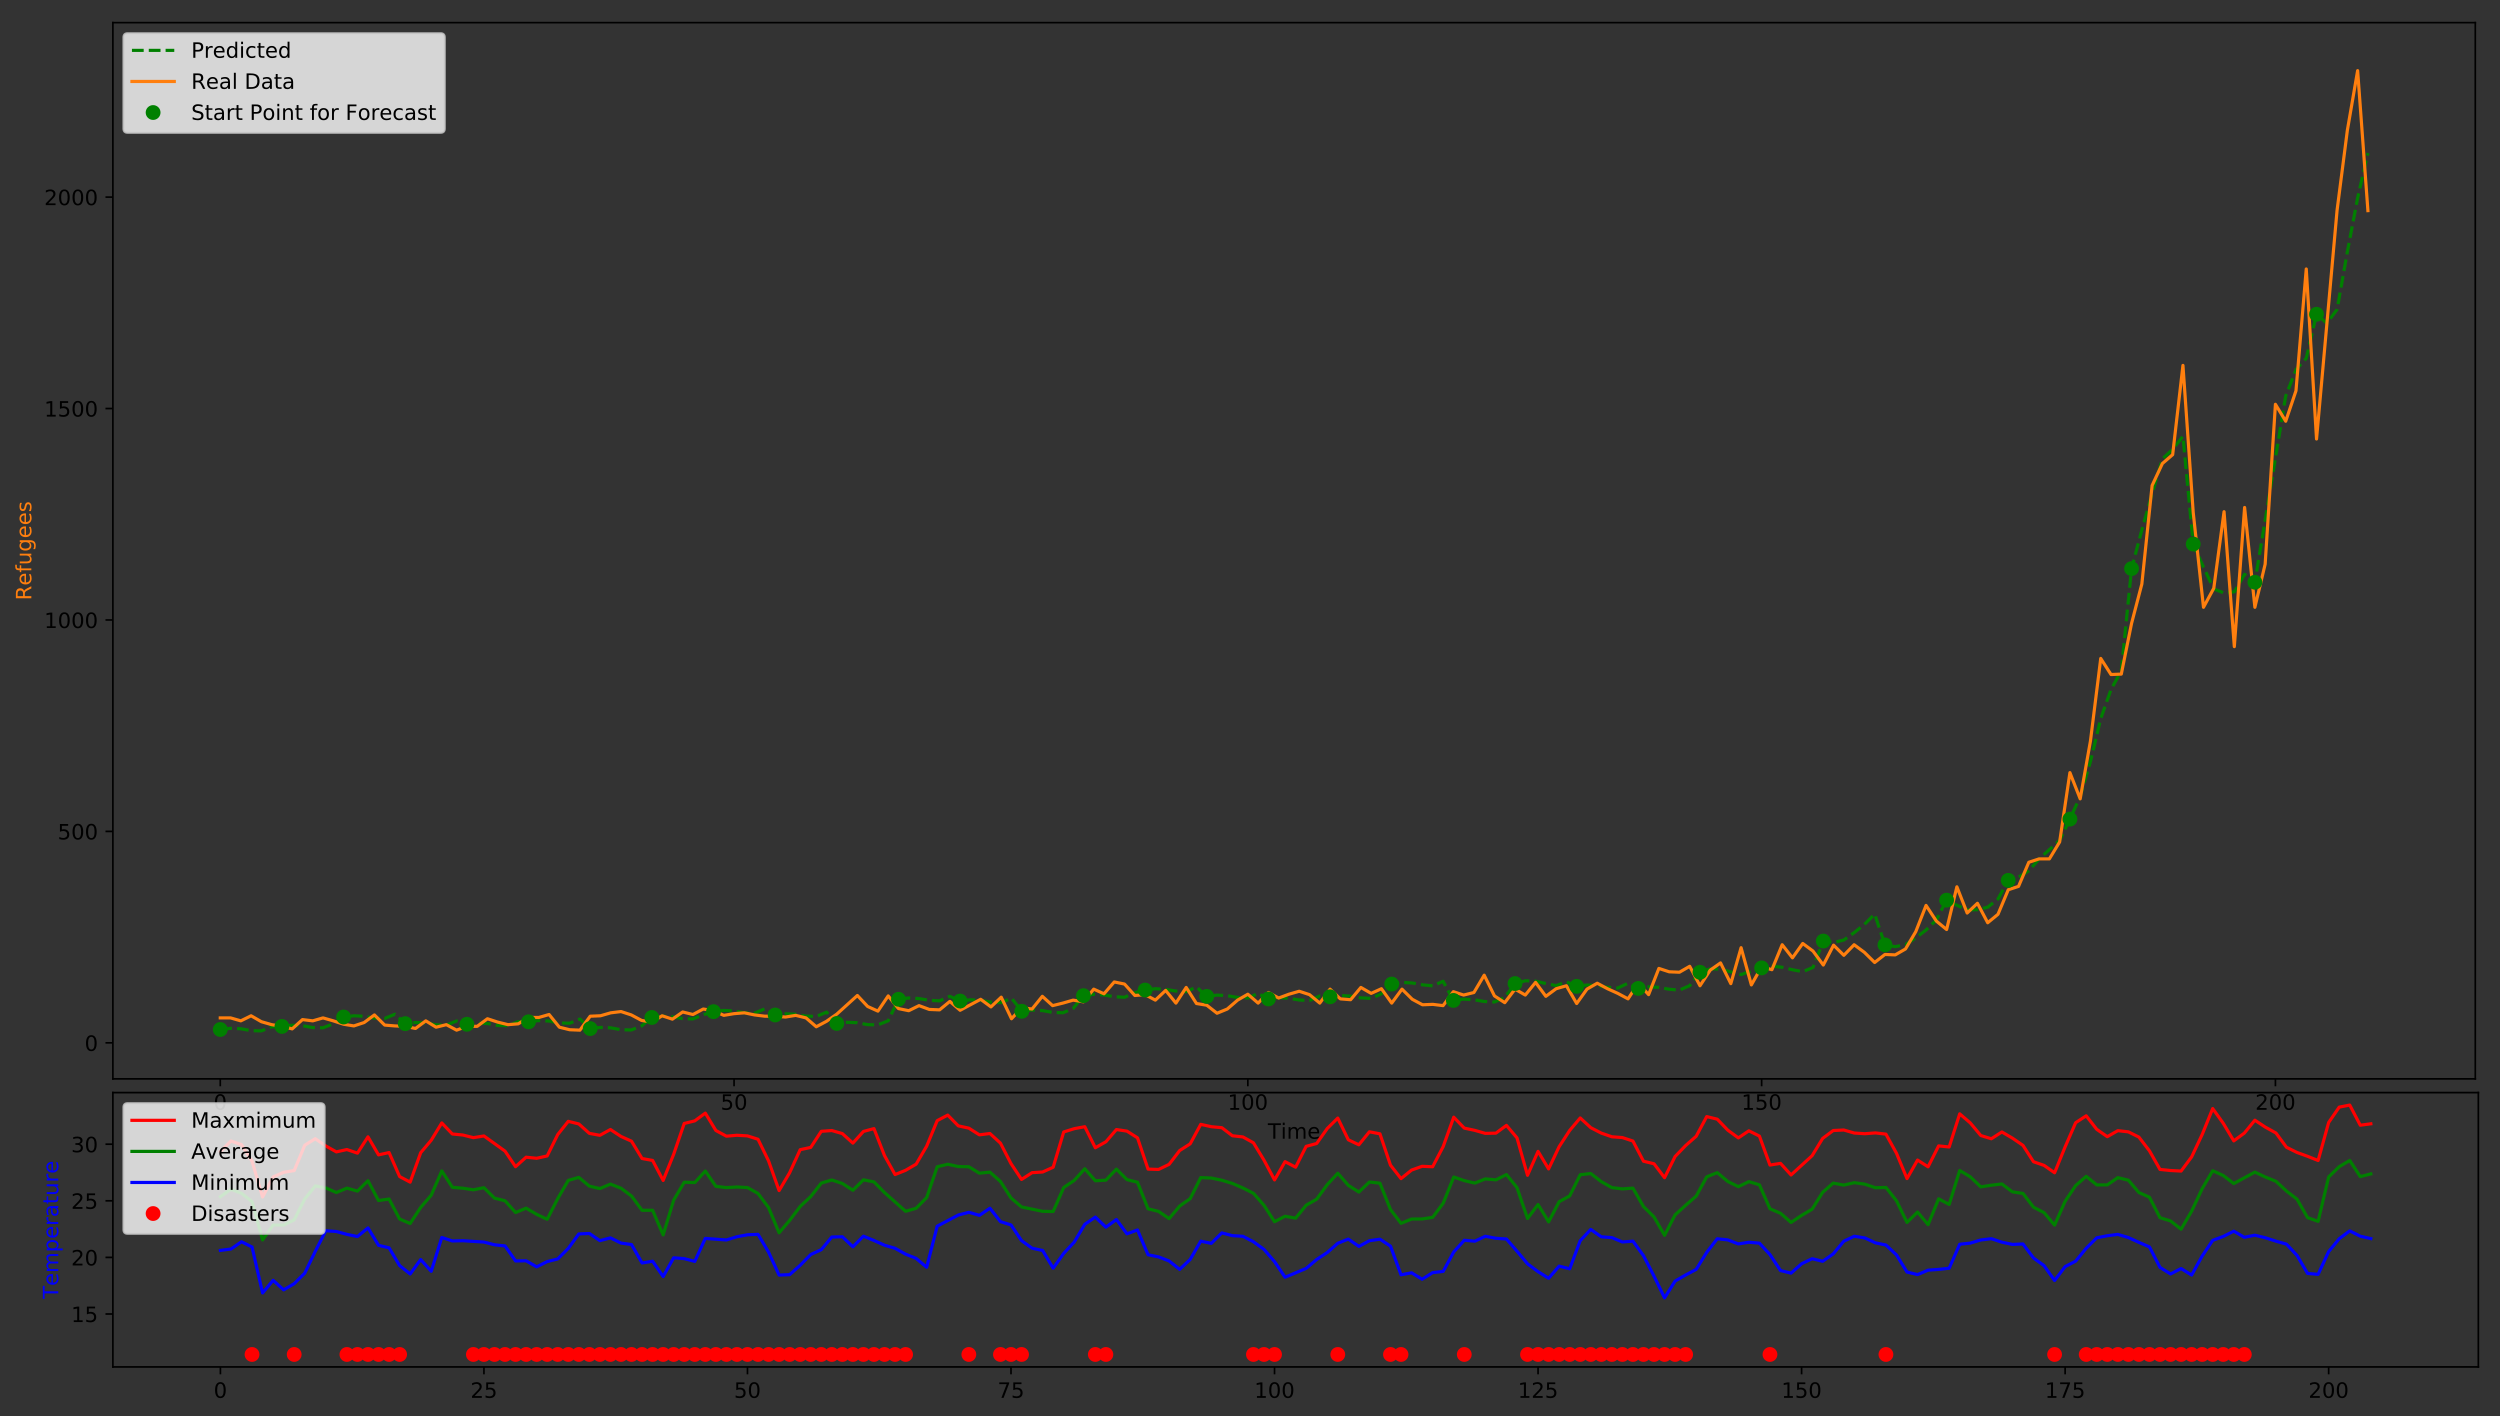 <?xml version="1.0" encoding="utf-8" standalone="no"?>
<!DOCTYPE svg PUBLIC "-//W3C//DTD SVG 1.1//EN"
  "http://www.w3.org/Graphics/SVG/1.1/DTD/svg11.dtd">
<!-- Created with matplotlib (http://matplotlib.org/) -->
<svg height="669pt" version="1.1" viewBox="0 0 1181 669" width="1181pt" xmlns="http://www.w3.org/2000/svg" xmlns:xlink="http://www.w3.org/1999/xlink">
 <rect x="0" y="0" width="1181" height="669" fill="#333333" stroke="none"/>
 <defs>
  <style type="text/css">
*{stroke-linecap:butt;stroke-linejoin:round;}
  </style>
 </defs>
 <g id="figure_1">
  <g id="patch_1">
   <path d="M 0 669.618 
L 1181.468 669.618 
L 1181.468 -0 
L 0 -0 
z
" style="fill:none;"/>
  </g>
  <g id="axes_1">
   <g id="patch_2">
    <path d="M 53.328 509.66 
L 1169.328 509.66 
L 1169.328 10.7 
L 53.328 10.7 
z
" style="fill:none;"/>
   </g>
   <g id="matplotlib.axis_1">
    <g id="xtick_1">
     <g id="line2d_1">
      <defs>
       <path d="M 0 0 
L 0 3.5 
" id="me37bbcd4fc" style="stroke:#000000;stroke-width:0.8;"/>
      </defs>
      <g>
       <use style="stroke:#000000;stroke-width:0.8;" x="104.055" xlink:href="#me37bbcd4fc" y="509.66"/>
      </g>
     </g>
     <g id="text_1">
      <!-- 0 -->
      <defs>
       <path d="M 31.781 66.406 
Q 24.172 66.406 20.328 58.906 
Q 16.5 51.422 16.5 36.375 
Q 16.5 21.391 20.328 13.891 
Q 24.172 6.391 31.781 6.391 
Q 39.453 6.391 43.281 13.891 
Q 47.125 21.391 47.125 36.375 
Q 47.125 51.422 43.281 58.906 
Q 39.453 66.406 31.781 66.406 
z
M 31.781 74.219 
Q 44.047 74.219 50.516 64.516 
Q 56.984 54.828 56.984 36.375 
Q 56.984 17.969 50.516 8.266 
Q 44.047 -1.422 31.781 -1.422 
Q 19.531 -1.422 13.062 8.266 
Q 6.594 17.969 6.594 36.375 
Q 6.594 54.828 13.062 64.516 
Q 19.531 74.219 31.781 74.219 
z
" id="DejaVuSans-30"/>
      </defs>
      <g transform="translate(100.874 524.258)scale(0.1 -0.1)">
       <use xlink:href="#DejaVuSans-30"/>
      </g>
     </g>
    </g>
    <g id="xtick_2">
     <g id="line2d_2">
      <g>
       <use style="stroke:#000000;stroke-width:0.8;" x="346.77" xlink:href="#me37bbcd4fc" y="509.66"/>
      </g>
     </g>
     <g id="text_2">
      <!-- 50 -->
      <defs>
       <path d="M 10.797 72.906 
L 49.516 72.906 
L 49.516 64.594 
L 19.828 64.594 
L 19.828 46.734 
Q 21.969 47.469 24.109 47.828 
Q 26.266 48.188 28.422 48.188 
Q 40.625 48.188 47.75 41.5 
Q 54.891 34.812 54.891 23.391 
Q 54.891 11.625 47.562 5.094 
Q 40.234 -1.422 26.906 -1.422 
Q 22.312 -1.422 17.547 -0.641 
Q 12.797 0.141 7.719 1.703 
L 7.719 11.625 
Q 12.109 9.234 16.797 8.062 
Q 21.484 6.891 26.703 6.891 
Q 35.156 6.891 40.078 11.328 
Q 45.016 15.766 45.016 23.391 
Q 45.016 31 40.078 35.438 
Q 35.156 39.891 26.703 39.891 
Q 22.75 39.891 18.812 39.016 
Q 14.891 38.141 10.797 36.281 
z
" id="DejaVuSans-35"/>
      </defs>
      <g transform="translate(340.407 524.258)scale(0.1 -0.1)">
       <use xlink:href="#DejaVuSans-35"/>
       <use x="63.623" xlink:href="#DejaVuSans-30"/>
      </g>
     </g>
    </g>
    <g id="xtick_3">
     <g id="line2d_3">
      <g>
       <use style="stroke:#000000;stroke-width:0.8;" x="589.484" xlink:href="#me37bbcd4fc" y="509.66"/>
      </g>
     </g>
     <g id="text_3">
      <!-- 100 -->
      <defs>
       <path d="M 12.406 8.297 
L 28.516 8.297 
L 28.516 63.922 
L 10.984 60.406 
L 10.984 69.391 
L 28.422 72.906 
L 38.281 72.906 
L 38.281 8.297 
L 54.391 8.297 
L 54.391 0 
L 12.406 0 
z
" id="DejaVuSans-31"/>
      </defs>
      <g transform="translate(579.94 524.258)scale(0.1 -0.1)">
       <use xlink:href="#DejaVuSans-31"/>
       <use x="63.623" xlink:href="#DejaVuSans-30"/>
       <use x="127.246" xlink:href="#DejaVuSans-30"/>
      </g>
     </g>
    </g>
    <g id="xtick_4">
     <g id="line2d_4">
      <g>
       <use style="stroke:#000000;stroke-width:0.8;" x="832.198" xlink:href="#me37bbcd4fc" y="509.66"/>
      </g>
     </g>
     <g id="text_4">
      <!-- 150 -->
      <g transform="translate(822.654 524.258)scale(0.1 -0.1)">
       <use xlink:href="#DejaVuSans-31"/>
       <use x="63.623" xlink:href="#DejaVuSans-35"/>
       <use x="127.246" xlink:href="#DejaVuSans-30"/>
      </g>
     </g>
    </g>
    <g id="xtick_5">
     <g id="line2d_5">
      <g>
       <use style="stroke:#000000;stroke-width:0.8;" x="1074.912" xlink:href="#me37bbcd4fc" y="509.66"/>
      </g>
     </g>
     <g id="text_5">
      <!-- 200 -->
      <defs>
       <path d="M 19.188 8.297 
L 53.609 8.297 
L 53.609 0 
L 7.328 0 
L 7.328 8.297 
Q 12.938 14.109 22.625 23.891 
Q 32.328 33.688 34.812 36.531 
Q 39.547 41.844 41.422 45.531 
Q 43.312 49.219 43.312 52.781 
Q 43.312 58.594 39.234 62.25 
Q 35.156 65.922 28.609 65.922 
Q 23.969 65.922 18.812 64.312 
Q 13.672 62.703 7.812 59.422 
L 7.812 69.391 
Q 13.766 71.781 18.938 73 
Q 24.125 74.219 28.422 74.219 
Q 39.75 74.219 46.484 68.547 
Q 53.219 62.891 53.219 53.422 
Q 53.219 48.922 51.531 44.891 
Q 49.859 40.875 45.406 35.406 
Q 44.188 33.984 37.641 27.219 
Q 31.109 20.453 19.188 8.297 
z
" id="DejaVuSans-32"/>
      </defs>
      <g transform="translate(1065.369 524.258)scale(0.1 -0.1)">
       <use xlink:href="#DejaVuSans-32"/>
       <use x="63.623" xlink:href="#DejaVuSans-30"/>
       <use x="127.246" xlink:href="#DejaVuSans-30"/>
      </g>
     </g>
    </g>
    <g id="text_6">
     <!-- Time -->
     <defs>
      <path d="M -0.297 72.906 
L 61.375 72.906 
L 61.375 64.594 
L 35.5 64.594 
L 35.5 0 
L 25.594 0 
L 25.594 64.594 
L -0.297 64.594 
z
" id="DejaVuSans-54"/>
      <path d="M 9.422 54.688 
L 18.406 54.688 
L 18.406 0 
L 9.422 0 
z
M 9.422 75.984 
L 18.406 75.984 
L 18.406 64.594 
L 9.422 64.594 
z
" id="DejaVuSans-69"/>
      <path d="M 52 44.188 
Q 55.375 50.25 60.062 53.125 
Q 64.75 56 71.094 56 
Q 79.641 56 84.281 50.016 
Q 88.922 44.047 88.922 33.016 
L 88.922 0 
L 79.891 0 
L 79.891 32.719 
Q 79.891 40.578 77.094 44.375 
Q 74.312 48.188 68.609 48.188 
Q 61.625 48.188 57.562 43.547 
Q 53.516 38.922 53.516 30.906 
L 53.516 0 
L 44.484 0 
L 44.484 32.719 
Q 44.484 40.625 41.703 44.406 
Q 38.922 48.188 33.109 48.188 
Q 26.219 48.188 22.156 43.531 
Q 18.109 38.875 18.109 30.906 
L 18.109 0 
L 9.078 0 
L 9.078 54.688 
L 18.109 54.688 
L 18.109 46.188 
Q 21.188 51.219 25.484 53.609 
Q 29.781 56 35.688 56 
Q 41.656 56 45.828 52.969 
Q 50 49.953 52 44.188 
z
" id="DejaVuSans-6d"/>
      <path d="M 56.203 29.594 
L 56.203 25.203 
L 14.891 25.203 
Q 15.484 15.922 20.484 11.062 
Q 25.484 6.203 34.422 6.203 
Q 39.594 6.203 44.453 7.469 
Q 49.312 8.734 54.109 11.281 
L 54.109 2.781 
Q 49.266 0.734 44.188 -0.344 
Q 39.109 -1.422 33.891 -1.422 
Q 20.797 -1.422 13.156 6.188 
Q 5.516 13.812 5.516 26.812 
Q 5.516 40.234 12.766 48.109 
Q 20.016 56 32.328 56 
Q 43.359 56 49.781 48.891 
Q 56.203 41.797 56.203 29.594 
z
M 47.219 32.234 
Q 47.125 39.594 43.094 43.984 
Q 39.062 48.391 32.422 48.391 
Q 24.906 48.391 20.391 44.141 
Q 15.875 39.891 15.188 32.172 
z
" id="DejaVuSans-65"/>
     </defs>
     <g transform="translate(598.941 537.937)scale(0.1 -0.1)">
      <use xlink:href="#DejaVuSans-54"/>
      <use x="61.037" xlink:href="#DejaVuSans-69"/>
      <use x="88.82" xlink:href="#DejaVuSans-6d"/>
      <use x="186.232" xlink:href="#DejaVuSans-65"/>
     </g>
    </g>
   </g>
   <g id="matplotlib.axis_2">
    <g id="ytick_1">
     <g id="line2d_6">
      <defs>
       <path d="M 0 0 
L -3.5 0 
" id="m90551ba2da" style="stroke:#000000;stroke-width:0.8;"/>
      </defs>
      <g>
       <use style="stroke:#000000;stroke-width:0.8;" x="53.328" xlink:href="#m90551ba2da" y="492.639"/>
      </g>
     </g>
     <g id="text_7">
      <!-- 0 -->
      <g transform="translate(39.966 496.438)scale(0.1 -0.1)">
       <use xlink:href="#DejaVuSans-30"/>
      </g>
     </g>
    </g>
    <g id="ytick_2">
     <g id="line2d_7">
      <g>
       <use style="stroke:#000000;stroke-width:0.8;" x="53.328" xlink:href="#m90551ba2da" y="392.756"/>
      </g>
     </g>
     <g id="text_8">
      <!-- 500 -->
      <g transform="translate(27.241 396.556)scale(0.1 -0.1)">
       <use xlink:href="#DejaVuSans-35"/>
       <use x="63.623" xlink:href="#DejaVuSans-30"/>
       <use x="127.246" xlink:href="#DejaVuSans-30"/>
      </g>
     </g>
    </g>
    <g id="ytick_3">
     <g id="line2d_8">
      <g>
       <use style="stroke:#000000;stroke-width:0.8;" x="53.328" xlink:href="#m90551ba2da" y="292.874"/>
      </g>
     </g>
     <g id="text_9">
      <!-- 1000 -->
      <g transform="translate(20.878 296.673)scale(0.1 -0.1)">
       <use xlink:href="#DejaVuSans-31"/>
       <use x="63.623" xlink:href="#DejaVuSans-30"/>
       <use x="127.246" xlink:href="#DejaVuSans-30"/>
       <use x="190.869" xlink:href="#DejaVuSans-30"/>
      </g>
     </g>
    </g>
    <g id="ytick_4">
     <g id="line2d_9">
      <g>
       <use style="stroke:#000000;stroke-width:0.8;" x="53.328" xlink:href="#m90551ba2da" y="192.992"/>
      </g>
     </g>
     <g id="text_10">
      <!-- 1500 -->
      <g transform="translate(20.878 196.791)scale(0.1 -0.1)">
       <use xlink:href="#DejaVuSans-31"/>
       <use x="63.623" xlink:href="#DejaVuSans-35"/>
       <use x="127.246" xlink:href="#DejaVuSans-30"/>
       <use x="190.869" xlink:href="#DejaVuSans-30"/>
      </g>
     </g>
    </g>
    <g id="ytick_5">
     <g id="line2d_10">
      <g>
       <use style="stroke:#000000;stroke-width:0.8;" x="53.328" xlink:href="#m90551ba2da" y="93.11"/>
      </g>
     </g>
     <g id="text_11">
      <!-- 2000 -->
      <g transform="translate(20.878 96.909)scale(0.1 -0.1)">
       <use xlink:href="#DejaVuSans-32"/>
       <use x="63.623" xlink:href="#DejaVuSans-30"/>
       <use x="127.246" xlink:href="#DejaVuSans-30"/>
       <use x="190.869" xlink:href="#DejaVuSans-30"/>
      </g>
     </g>
    </g>
    <g id="text_12">
     <!-- Refugees -->
     <defs>
      <path d="M 44.391 34.188 
Q 47.562 33.109 50.562 29.594 
Q 53.562 26.078 56.594 19.922 
L 66.609 0 
L 56 0 
L 46.688 18.703 
Q 43.062 26.031 39.672 28.422 
Q 36.281 30.812 30.422 30.812 
L 19.672 30.812 
L 19.672 0 
L 9.812 0 
L 9.812 72.906 
L 32.078 72.906 
Q 44.578 72.906 50.734 67.672 
Q 56.891 62.453 56.891 51.906 
Q 56.891 45.016 53.688 40.469 
Q 50.484 35.938 44.391 34.188 
z
M 19.672 64.797 
L 19.672 38.922 
L 32.078 38.922 
Q 39.203 38.922 42.844 42.219 
Q 46.484 45.516 46.484 51.906 
Q 46.484 58.297 42.844 61.547 
Q 39.203 64.797 32.078 64.797 
z
" id="DejaVuSans-52"/>
      <path d="M 37.109 75.984 
L 37.109 68.5 
L 28.516 68.5 
Q 23.688 68.5 21.797 66.547 
Q 19.922 64.594 19.922 59.516 
L 19.922 54.688 
L 34.719 54.688 
L 34.719 47.703 
L 19.922 47.703 
L 19.922 0 
L 10.891 0 
L 10.891 47.703 
L 2.297 47.703 
L 2.297 54.688 
L 10.891 54.688 
L 10.891 58.5 
Q 10.891 67.625 15.141 71.797 
Q 19.391 75.984 28.609 75.984 
z
" id="DejaVuSans-66"/>
      <path d="M 8.5 21.578 
L 8.5 54.688 
L 17.484 54.688 
L 17.484 21.922 
Q 17.484 14.156 20.5 10.266 
Q 23.531 6.391 29.594 6.391 
Q 36.859 6.391 41.078 11.031 
Q 45.312 15.672 45.312 23.688 
L 45.312 54.688 
L 54.297 54.688 
L 54.297 0 
L 45.312 0 
L 45.312 8.406 
Q 42.047 3.422 37.719 1 
Q 33.406 -1.422 27.688 -1.422 
Q 18.266 -1.422 13.375 4.438 
Q 8.5 10.297 8.5 21.578 
z
M 31.109 56 
z
" id="DejaVuSans-75"/>
      <path d="M 45.406 27.984 
Q 45.406 37.75 41.375 43.109 
Q 37.359 48.484 30.078 48.484 
Q 22.859 48.484 18.828 43.109 
Q 14.797 37.75 14.797 27.984 
Q 14.797 18.266 18.828 12.891 
Q 22.859 7.516 30.078 7.516 
Q 37.359 7.516 41.375 12.891 
Q 45.406 18.266 45.406 27.984 
z
M 54.391 6.781 
Q 54.391 -7.172 48.188 -13.984 
Q 42 -20.797 29.203 -20.797 
Q 24.469 -20.797 20.266 -20.094 
Q 16.062 -19.391 12.109 -17.922 
L 12.109 -9.188 
Q 16.062 -11.328 19.922 -12.344 
Q 23.781 -13.375 27.781 -13.375 
Q 36.625 -13.375 41.016 -8.766 
Q 45.406 -4.156 45.406 5.172 
L 45.406 9.625 
Q 42.625 4.781 38.281 2.391 
Q 33.938 0 27.875 0 
Q 17.828 0 11.672 7.656 
Q 5.516 15.328 5.516 27.984 
Q 5.516 40.672 11.672 48.328 
Q 17.828 56 27.875 56 
Q 33.938 56 38.281 53.609 
Q 42.625 51.219 45.406 46.391 
L 45.406 54.688 
L 54.391 54.688 
z
" id="DejaVuSans-67"/>
      <path d="M 44.281 53.078 
L 44.281 44.578 
Q 40.484 46.531 36.375 47.5 
Q 32.281 48.484 27.875 48.484 
Q 21.188 48.484 17.844 46.438 
Q 14.5 44.391 14.5 40.281 
Q 14.5 37.156 16.891 35.375 
Q 19.281 33.594 26.516 31.984 
L 29.594 31.297 
Q 39.156 29.25 43.188 25.516 
Q 47.219 21.781 47.219 15.094 
Q 47.219 7.469 41.188 3.016 
Q 35.156 -1.422 24.609 -1.422 
Q 20.219 -1.422 15.453 -0.562 
Q 10.688 0.297 5.422 2 
L 5.422 11.281 
Q 10.406 8.688 15.234 7.391 
Q 20.062 6.109 24.812 6.109 
Q 31.156 6.109 34.562 8.281 
Q 37.984 10.453 37.984 14.406 
Q 37.984 18.062 35.516 20.016 
Q 33.062 21.969 24.703 23.781 
L 21.578 24.516 
Q 13.234 26.266 9.516 29.906 
Q 5.812 33.547 5.812 39.891 
Q 5.812 47.609 11.281 51.797 
Q 16.75 56 26.812 56 
Q 31.781 56 36.172 55.266 
Q 40.578 54.547 44.281 53.078 
z
" id="DejaVuSans-73"/>
     </defs>
     <g style="fill:#ff7f0e;" transform="translate(14.798 283.589)rotate(-90)scale(0.1 -0.1)">
      <use xlink:href="#DejaVuSans-52"/>
      <use x="69.42" xlink:href="#DejaVuSans-65"/>
      <use x="130.943" xlink:href="#DejaVuSans-66"/>
      <use x="166.148" xlink:href="#DejaVuSans-75"/>
      <use x="229.527" xlink:href="#DejaVuSans-67"/>
      <use x="293.004" xlink:href="#DejaVuSans-65"/>
      <use x="354.527" xlink:href="#DejaVuSans-65"/>
      <use x="416.051" xlink:href="#DejaVuSans-73"/>
     </g>
    </g>
   </g>
   <g id="line2d_11">
    <path clip-path="url(#pc86368b00e)" d="M 104.055 486.334 
L 108.91 485.785 
L 113.764 485.974 
L 118.618 486.894 
L 123.473 486.98 
L 128.327 485.086 
L 133.181 484.882 
L 138.035 484.327 
L 142.89 484.525 
L 147.744 485.436 
L 152.598 485.538 
L 157.453 483.617 
L 162.307 480.434 
L 167.161 479.859 
L 172.015 480.085 
L 176.87 480.969 
L 181.724 481.12 
L 186.578 479.119 
L 191.433 483.582 
L 196.287 483.021 
L 201.141 483.228 
L 205.995 484.131 
L 210.85 484.247 
L 215.704 482.303 
L 220.558 483.864 
L 225.413 483.304 
L 230.267 483.509 
L 235.121 484.413 
L 239.975 484.527 
L 244.83 482.588 
L 249.684 482.699 
L 254.538 482.134 
L 259.393 482.346 
L 264.247 483.244 
L 269.101 483.37 
L 273.955 481.41 
L 278.81 485.901 
L 283.664 485.35 
L 288.518 485.542 
L 293.372 486.459 
L 298.227 486.549 
L 303.081 484.647 
L 307.935 480.656 
L 312.79 480.083 
L 317.644 480.308 
L 322.498 481.193 
L 327.352 481.342 
L 332.207 479.345 
L 337.061 477.91 
L 341.915 477.324 
L 346.77 477.566 
L 351.624 478.434 
L 356.478 478.614 
L 361.332 476.568 
L 366.187 479.481 
L 371.041 478.902 
L 375.895 479.135 
L 380.75 480.012 
L 385.604 480.175 
L 390.458 478.157 
L 395.312 483.488 
L 400.167 482.927 
L 405.021 483.134 
L 409.875 484.036 
L 414.73 484.154 
L 419.584 482.208 
L 424.438 472.059 
L 429.292 471.448 
L 434.147 471.727 
L 439.001 472.559 
L 443.855 472.805 
L 448.71 470.653 
L 453.564 472.905 
L 458.418 472.298 
L 463.272 472.572 
L 468.127 473.409 
L 472.981 473.645 
L 477.835 471.508 
L 482.69 477.732 
L 487.544 477.146 
L 492.398 477.389 
L 497.252 478.256 
L 502.107 478.438 
L 506.961 476.388 
L 511.815 470.351 
L 516.67 469.733 
L 521.524 470.022 
L 526.378 470.844 
L 531.232 471.109 
L 536.087 468.926 
L 540.941 467.696 
L 545.795 467.066 
L 550.65 467.372 
L 555.504 468.177 
L 560.358 468.472 
L 565.212 466.241 
L 570.067 470.697 
L 574.921 470.08 
L 579.775 470.368 
L 584.63 471.192 
L 589.484 471.452 
L 594.338 469.275 
L 599.192 471.894 
L 604.047 471.283 
L 608.901 471.563 
L 613.755 472.394 
L 618.61 472.641 
L 623.464 470.486 
L 628.318 470.891 
L 633.172 470.275 
L 638.027 470.561 
L 642.881 471.386 
L 647.735 471.644 
L 652.59 469.471 
L 657.444 464.876 
L 662.298 464.076 
L 667.152 464.367 
L 672.007 465.235 
L 676.861 465.711 
L 681.715 463.546 
L 686.57 472.598 
L 691.424 471.99 
L 696.278 472.265 
L 701.132 473.101 
L 705.987 473.34 
L 710.841 471.198 
L 715.695 464.64 
L 720.55 463.315 
L 725.404 463.499 
L 730.258 464.629 
L 735.112 465.605 
L 739.967 463.823 
L 744.821 465.952 
L 749.675 465.314 
L 754.53 465.632 
L 759.384 466.426 
L 764.238 466.74 
L 769.092 464.478 
L 773.947 466.93 
L 778.801 466.153 
L 783.655 466.435 
L 788.51 467.308 
L 793.364 467.746 
L 798.218 465.607 
L 803.072 459.312 
L 807.927 457.671 
L 812.781 457.827 
L 822.49 460.388 
L 827.344 458.727 
L 832.198 457.244 
L 837.052 456.375 
L 841.907 456.936 
L 846.761 458.103 
L 851.615 459.024 
L 856.469 457.011 
L 861.324 444.552 
L 866.178 445.244 
L 871.032 444.051 
L 875.887 440.6 
L 880.741 436.685 
L 885.595 431.831 
L 890.449 446.369 
L 895.304 447.199 
L 900.158 446.221 
L 905.012 443.062 
L 909.867 439.328 
L 914.721 434.552 
L 919.575 425.233 
L 924.429 427.642 
L 929.284 429.81 
L 934.138 429.759 
L 938.992 428.549 
L 943.847 424.681 
L 948.701 415.885 
L 953.555 414.341 
L 958.409 411.382 
L 963.264 405.759 
L 972.972 397.02 
L 977.827 386.938 
L 982.681 376.208 
L 987.535 359.724 
L 992.389 339.436 
L 997.244 325.71 
L 1002.098 316.891 
L 1006.952 268.605 
L 1011.807 250.352 
L 1016.661 233.15 
L 1021.515 216.788 
L 1026.369 212.252 
L 1031.224 206.102 
L 1036.078 257.015 
L 1040.932 267.927 
L 1045.787 278.212 
L 1050.641 280.137 
L 1055.495 279.565 
L 1060.349 271.294 
L 1065.204 275.049 
L 1079.767 187.064 
L 1084.621 174.614 
L 1089.475 169.253 
L 1094.329 148.464 
L 1099.184 152.69 
L 1104.038 146.174 
L 1108.892 118.933 
L 1113.747 93.519 
L 1118.601 72.299 
L 1118.601 72.299 
" style="fill:none;stroke:#008000;stroke-dasharray:5.55,2.4;stroke-dashoffset:0;stroke-width:1.5;"/>
   </g>
   <g id="line2d_12">
    <path clip-path="url(#pc86368b00e)" d="M 104.055 480.853 
L 108.91 480.853 
L 113.764 482.251 
L 118.618 479.854 
L 123.473 482.65 
L 128.327 484.049 
L 133.181 484.848 
L 138.035 486.046 
L 142.89 481.652 
L 147.744 482.251 
L 152.598 480.853 
L 157.453 482.251 
L 162.307 483.849 
L 167.161 484.648 
L 172.015 483.05 
L 176.87 479.454 
L 181.724 484.249 
L 186.578 484.648 
L 191.433 484.848 
L 196.287 485.847 
L 201.141 482.251 
L 205.995 485.247 
L 210.85 484.049 
L 215.704 486.646 
L 220.558 484.848 
L 225.413 484.848 
L 230.267 481.252 
L 235.121 482.85 
L 239.975 484.049 
L 244.83 483.649 
L 249.684 480.653 
L 254.538 480.653 
L 259.393 479.254 
L 264.247 485.247 
L 269.101 486.446 
L 273.955 486.646 
L 278.81 480.054 
L 283.664 479.854 
L 288.518 478.455 
L 293.372 477.856 
L 298.227 479.454 
L 303.081 482.051 
L 307.935 482.85 
L 312.79 479.854 
L 317.644 481.452 
L 322.498 478.056 
L 327.352 479.254 
L 332.207 476.658 
L 337.061 477.457 
L 341.915 479.654 
L 346.77 478.855 
L 351.624 478.455 
L 356.478 479.454 
L 361.332 480.054 
L 366.187 480.054 
L 371.041 480.453 
L 375.895 479.654 
L 380.75 480.853 
L 385.604 485.048 
L 390.458 482.451 
L 395.312 479.055 
L 405.021 470.265 
L 409.875 475.459 
L 414.73 477.656 
L 419.584 470.465 
L 424.438 476.458 
L 429.292 477.457 
L 434.147 475.059 
L 439.001 476.857 
L 443.855 477.057 
L 448.71 473.062 
L 453.564 477.257 
L 463.272 472.063 
L 468.127 475.659 
L 472.981 471.064 
L 477.835 481.252 
L 482.69 476.058 
L 487.544 476.658 
L 492.398 470.665 
L 497.252 475.059 
L 502.107 473.861 
L 506.961 472.462 
L 511.815 473.262 
L 516.67 467.269 
L 521.524 469.466 
L 526.378 463.873 
L 531.232 464.871 
L 536.087 470.265 
L 540.941 469.866 
L 545.795 472.462 
L 550.65 467.868 
L 555.504 473.861 
L 560.358 466.47 
L 565.212 474.061 
L 570.067 474.86 
L 574.921 478.655 
L 579.775 476.658 
L 584.63 472.462 
L 589.484 469.666 
L 594.338 473.861 
L 599.192 468.867 
L 604.047 471.464 
L 608.901 469.666 
L 613.755 468.267 
L 618.61 469.866 
L 623.464 473.861 
L 628.318 467.269 
L 633.172 471.863 
L 638.027 472.263 
L 642.881 466.47 
L 647.735 469.266 
L 652.59 467.069 
L 657.444 473.861 
L 662.298 467.269 
L 667.152 472.063 
L 672.007 474.66 
L 676.861 474.46 
L 681.715 475.059 
L 686.57 468.467 
L 691.424 470.065 
L 696.278 468.867 
L 701.132 460.676 
L 705.987 470.465 
L 710.841 473.661 
L 715.695 467.269 
L 720.55 470.065 
L 725.404 464.072 
L 730.258 470.665 
L 735.112 467.069 
L 739.967 465.671 
L 744.821 474.061 
L 749.675 467.269 
L 754.53 464.472 
L 759.384 467.069 
L 764.238 469.266 
L 769.092 471.863 
L 773.947 464.472 
L 778.801 469.866 
L 783.655 457.48 
L 788.51 459.078 
L 793.364 459.278 
L 798.218 456.481 
L 803.072 465.671 
L 807.927 458.279 
L 812.781 454.883 
L 817.635 464.672 
L 822.49 447.692 
L 827.344 465.271 
L 832.198 456.681 
L 837.052 458.079 
L 841.907 446.293 
L 846.761 452.486 
L 851.615 445.694 
L 856.469 449.29 
L 861.324 455.882 
L 866.178 446.493 
L 871.032 451.287 
L 875.887 446.293 
L 880.741 449.889 
L 885.595 454.683 
L 890.449 450.888 
L 895.304 451.088 
L 900.158 448.291 
L 905.012 440.101 
L 909.867 427.715 
L 914.721 435.107 
L 919.575 439.102 
L 924.429 418.926 
L 929.284 431.311 
L 934.138 426.716 
L 938.992 435.906 
L 943.847 431.91 
L 948.701 420.324 
L 953.555 418.726 
L 958.409 407.339 
L 963.264 405.741 
L 968.118 405.741 
L 972.972 397.751 
L 977.827 364.989 
L 982.681 377.375 
L 987.535 350.007 
L 992.389 311.053 
L 997.244 318.644 
L 1002.098 318.444 
L 1006.952 294.472 
L 1011.807 275.894 
L 1016.661 229.349 
L 1021.515 218.961 
L 1026.369 214.766 
L 1031.224 172.616 
L 1036.078 242.134 
L 1040.932 286.881 
L 1045.787 277.892 
L 1050.641 241.734 
L 1055.495 305.459 
L 1060.349 239.737 
L 1065.204 286.881 
L 1070.058 266.505 
L 1074.912 190.994 
L 1079.767 198.985 
L 1084.621 184.602 
L 1089.475 127.07 
L 1094.329 207.375 
L 1104.038 99.302 
L 1108.892 61.547 
L 1113.747 33.38 
L 1118.601 99.502 
L 1118.601 99.502 
" style="fill:none;stroke:#ff7f0e;stroke-linecap:square;stroke-width:1.5;"/>
   </g>
   <g id="line2d_13">
    <defs>
     <path d="M 0 3 
C 0.796 3 1.559 2.684 2.121 2.121 
C 2.684 1.559 3 0.796 3 0 
C 3 -0.796 2.684 -1.559 2.121 -2.121 
C 1.559 -2.684 0.796 -3 0 -3 
C -0.796 -3 -1.559 -2.684 -2.121 -2.121 
C -2.684 -1.559 -3 -0.796 -3 0 
C -3 0.796 -2.684 1.559 -2.121 2.121 
C -1.559 2.684 -0.796 3 0 3 
z
" id="mb761971e21" style="stroke:#008000;"/>
    </defs>
    <g clip-path="url(#pc86368b00e)">
     <use style="fill:#008000;stroke:#008000;" x="104.055" xlink:href="#mb761971e21" y="486.334"/>
     <use style="fill:#008000;stroke:#008000;" x="133.181" xlink:href="#mb761971e21" y="484.882"/>
     <use style="fill:#008000;stroke:#008000;" x="162.307" xlink:href="#mb761971e21" y="480.434"/>
     <use style="fill:#008000;stroke:#008000;" x="191.433" xlink:href="#mb761971e21" y="483.582"/>
     <use style="fill:#008000;stroke:#008000;" x="220.558" xlink:href="#mb761971e21" y="483.864"/>
     <use style="fill:#008000;stroke:#008000;" x="249.684" xlink:href="#mb761971e21" y="482.699"/>
     <use style="fill:#008000;stroke:#008000;" x="278.81" xlink:href="#mb761971e21" y="485.901"/>
     <use style="fill:#008000;stroke:#008000;" x="307.935" xlink:href="#mb761971e21" y="480.656"/>
     <use style="fill:#008000;stroke:#008000;" x="337.061" xlink:href="#mb761971e21" y="477.91"/>
     <use style="fill:#008000;stroke:#008000;" x="366.187" xlink:href="#mb761971e21" y="479.481"/>
     <use style="fill:#008000;stroke:#008000;" x="395.312" xlink:href="#mb761971e21" y="483.488"/>
     <use style="fill:#008000;stroke:#008000;" x="424.438" xlink:href="#mb761971e21" y="472.059"/>
     <use style="fill:#008000;stroke:#008000;" x="453.564" xlink:href="#mb761971e21" y="472.905"/>
     <use style="fill:#008000;stroke:#008000;" x="482.69" xlink:href="#mb761971e21" y="477.732"/>
     <use style="fill:#008000;stroke:#008000;" x="511.815" xlink:href="#mb761971e21" y="470.351"/>
     <use style="fill:#008000;stroke:#008000;" x="540.941" xlink:href="#mb761971e21" y="467.696"/>
     <use style="fill:#008000;stroke:#008000;" x="570.067" xlink:href="#mb761971e21" y="470.697"/>
     <use style="fill:#008000;stroke:#008000;" x="599.192" xlink:href="#mb761971e21" y="471.894"/>
     <use style="fill:#008000;stroke:#008000;" x="628.318" xlink:href="#mb761971e21" y="470.891"/>
     <use style="fill:#008000;stroke:#008000;" x="657.444" xlink:href="#mb761971e21" y="464.876"/>
     <use style="fill:#008000;stroke:#008000;" x="686.57" xlink:href="#mb761971e21" y="472.598"/>
     <use style="fill:#008000;stroke:#008000;" x="715.695" xlink:href="#mb761971e21" y="464.64"/>
     <use style="fill:#008000;stroke:#008000;" x="744.821" xlink:href="#mb761971e21" y="465.952"/>
     <use style="fill:#008000;stroke:#008000;" x="773.947" xlink:href="#mb761971e21" y="466.93"/>
     <use style="fill:#008000;stroke:#008000;" x="803.072" xlink:href="#mb761971e21" y="459.312"/>
     <use style="fill:#008000;stroke:#008000;" x="832.198" xlink:href="#mb761971e21" y="457.244"/>
     <use style="fill:#008000;stroke:#008000;" x="861.324" xlink:href="#mb761971e21" y="444.552"/>
     <use style="fill:#008000;stroke:#008000;" x="890.449" xlink:href="#mb761971e21" y="446.369"/>
     <use style="fill:#008000;stroke:#008000;" x="919.575" xlink:href="#mb761971e21" y="425.233"/>
     <use style="fill:#008000;stroke:#008000;" x="948.701" xlink:href="#mb761971e21" y="415.885"/>
     <use style="fill:#008000;stroke:#008000;" x="977.827" xlink:href="#mb761971e21" y="386.938"/>
     <use style="fill:#008000;stroke:#008000;" x="1006.952" xlink:href="#mb761971e21" y="268.605"/>
     <use style="fill:#008000;stroke:#008000;" x="1036.078" xlink:href="#mb761971e21" y="257.015"/>
     <use style="fill:#008000;stroke:#008000;" x="1065.204" xlink:href="#mb761971e21" y="275.049"/>
     <use style="fill:#008000;stroke:#008000;" x="1094.329" xlink:href="#mb761971e21" y="148.464"/>
    </g>
   </g>
   <g id="patch_3">
    <path d="M 53.328 509.66 
L 53.328 10.7 
" style="fill:none;stroke:#000000;stroke-linecap:square;stroke-linejoin:miter;stroke-width:0.8;"/>
   </g>
   <g id="patch_4">
    <path d="M 1169.328 509.66 
L 1169.328 10.7 
" style="fill:none;stroke:#000000;stroke-linecap:square;stroke-linejoin:miter;stroke-width:0.8;"/>
   </g>
   <g id="patch_5">
    <path d="M 53.328 509.66 
L 1169.328 509.66 
" style="fill:none;stroke:#000000;stroke-linecap:square;stroke-linejoin:miter;stroke-width:0.8;"/>
   </g>
   <g id="patch_6">
    <path d="M 53.328 10.7 
L 1169.328 10.7 
" style="fill:none;stroke:#000000;stroke-linecap:square;stroke-linejoin:miter;stroke-width:0.8;"/>
   </g>
   <g id="legend_1">
    <g id="patch_7">
     <path d="M 60.328 62.734 
L 208.103 62.734 
Q 210.103 62.734 210.103 60.734 
L 210.103 17.7 
Q 210.103 15.7 208.103 15.7 
L 60.328 15.7 
Q 58.328 15.7 58.328 17.7 
L 58.328 60.734 
Q 58.328 62.734 60.328 62.734 
z
" style="fill:#ffffff;opacity:0.8;stroke:#cccccc;stroke-linejoin:miter;"/>
    </g>
    <g id="line2d_14">
     <path d="M 62.328 23.798 
L 82.328 23.798 
" style="fill:none;stroke:#008000;stroke-dasharray:5.55,2.4;stroke-dashoffset:0;stroke-width:1.5;"/>
    </g>
    <g id="line2d_15"/>
    <g id="text_13">
     <!-- Predicted -->
     <defs>
      <path d="M 19.672 64.797 
L 19.672 37.406 
L 32.078 37.406 
Q 38.969 37.406 42.719 40.969 
Q 46.484 44.531 46.484 51.125 
Q 46.484 57.672 42.719 61.234 
Q 38.969 64.797 32.078 64.797 
z
M 9.812 72.906 
L 32.078 72.906 
Q 44.344 72.906 50.609 67.359 
Q 56.891 61.812 56.891 51.125 
Q 56.891 40.328 50.609 34.812 
Q 44.344 29.297 32.078 29.297 
L 19.672 29.297 
L 19.672 0 
L 9.812 0 
z
" id="DejaVuSans-50"/>
      <path d="M 41.109 46.297 
Q 39.594 47.172 37.812 47.578 
Q 36.031 48 33.891 48 
Q 26.266 48 22.188 43.047 
Q 18.109 38.094 18.109 28.812 
L 18.109 0 
L 9.078 0 
L 9.078 54.688 
L 18.109 54.688 
L 18.109 46.188 
Q 20.953 51.172 25.484 53.578 
Q 30.031 56 36.531 56 
Q 37.453 56 38.578 55.875 
Q 39.703 55.766 41.062 55.516 
z
" id="DejaVuSans-72"/>
      <path d="M 45.406 46.391 
L 45.406 75.984 
L 54.391 75.984 
L 54.391 0 
L 45.406 0 
L 45.406 8.203 
Q 42.578 3.328 38.25 0.953 
Q 33.938 -1.422 27.875 -1.422 
Q 17.969 -1.422 11.734 6.484 
Q 5.516 14.406 5.516 27.297 
Q 5.516 40.188 11.734 48.094 
Q 17.969 56 27.875 56 
Q 33.938 56 38.25 53.625 
Q 42.578 51.266 45.406 46.391 
z
M 14.797 27.297 
Q 14.797 17.391 18.875 11.75 
Q 22.953 6.109 30.078 6.109 
Q 37.203 6.109 41.297 11.75 
Q 45.406 17.391 45.406 27.297 
Q 45.406 37.203 41.297 42.844 
Q 37.203 48.484 30.078 48.484 
Q 22.953 48.484 18.875 42.844 
Q 14.797 37.203 14.797 27.297 
z
" id="DejaVuSans-64"/>
      <path d="M 48.781 52.594 
L 48.781 44.188 
Q 44.969 46.297 41.141 47.344 
Q 37.312 48.391 33.406 48.391 
Q 24.656 48.391 19.812 42.844 
Q 14.984 37.312 14.984 27.297 
Q 14.984 17.281 19.812 11.734 
Q 24.656 6.203 33.406 6.203 
Q 37.312 6.203 41.141 7.25 
Q 44.969 8.297 48.781 10.406 
L 48.781 2.094 
Q 45.016 0.344 40.984 -0.531 
Q 36.969 -1.422 32.422 -1.422 
Q 20.062 -1.422 12.781 6.344 
Q 5.516 14.109 5.516 27.297 
Q 5.516 40.672 12.859 48.328 
Q 20.219 56 33.016 56 
Q 37.156 56 41.109 55.141 
Q 45.062 54.297 48.781 52.594 
z
" id="DejaVuSans-63"/>
      <path d="M 18.312 70.219 
L 18.312 54.688 
L 36.812 54.688 
L 36.812 47.703 
L 18.312 47.703 
L 18.312 18.016 
Q 18.312 11.328 20.141 9.422 
Q 21.969 7.516 27.594 7.516 
L 36.812 7.516 
L 36.812 0 
L 27.594 0 
Q 17.188 0 13.234 3.875 
Q 9.281 7.766 9.281 18.016 
L 9.281 47.703 
L 2.688 47.703 
L 2.688 54.688 
L 9.281 54.688 
L 9.281 70.219 
z
" id="DejaVuSans-74"/>
     </defs>
     <g transform="translate(90.328 27.298)scale(0.1 -0.1)">
      <use xlink:href="#DejaVuSans-50"/>
      <use x="60.287" xlink:href="#DejaVuSans-72"/>
      <use x="101.369" xlink:href="#DejaVuSans-65"/>
      <use x="162.893" xlink:href="#DejaVuSans-64"/>
      <use x="226.369" xlink:href="#DejaVuSans-69"/>
      <use x="254.152" xlink:href="#DejaVuSans-63"/>
      <use x="309.133" xlink:href="#DejaVuSans-74"/>
      <use x="348.342" xlink:href="#DejaVuSans-65"/>
      <use x="409.865" xlink:href="#DejaVuSans-64"/>
     </g>
    </g>
    <g id="line2d_16">
     <path d="M 62.328 38.477 
L 82.328 38.477 
" style="fill:none;stroke:#ff7f0e;stroke-linecap:square;stroke-width:1.5;"/>
    </g>
    <g id="line2d_17"/>
    <g id="text_14">
     <!-- Real Data -->
     <defs>
      <path d="M 34.281 27.484 
Q 23.391 27.484 19.188 25 
Q 14.984 22.516 14.984 16.5 
Q 14.984 11.719 18.141 8.906 
Q 21.297 6.109 26.703 6.109 
Q 34.188 6.109 38.703 11.406 
Q 43.219 16.703 43.219 25.484 
L 43.219 27.484 
z
M 52.203 31.203 
L 52.203 0 
L 43.219 0 
L 43.219 8.297 
Q 40.141 3.328 35.547 0.953 
Q 30.953 -1.422 24.312 -1.422 
Q 15.922 -1.422 10.953 3.297 
Q 6 8.016 6 15.922 
Q 6 25.141 12.172 29.828 
Q 18.359 34.516 30.609 34.516 
L 43.219 34.516 
L 43.219 35.406 
Q 43.219 41.609 39.141 45 
Q 35.062 48.391 27.688 48.391 
Q 23 48.391 18.547 47.266 
Q 14.109 46.141 10.016 43.891 
L 10.016 52.203 
Q 14.938 54.109 19.578 55.047 
Q 24.219 56 28.609 56 
Q 40.484 56 46.344 49.844 
Q 52.203 43.703 52.203 31.203 
z
" id="DejaVuSans-61"/>
      <path d="M 9.422 75.984 
L 18.406 75.984 
L 18.406 0 
L 9.422 0 
z
" id="DejaVuSans-6c"/>
      <path id="DejaVuSans-20"/>
      <path d="M 19.672 64.797 
L 19.672 8.109 
L 31.594 8.109 
Q 46.688 8.109 53.688 14.938 
Q 60.688 21.781 60.688 36.531 
Q 60.688 51.172 53.688 57.984 
Q 46.688 64.797 31.594 64.797 
z
M 9.812 72.906 
L 30.078 72.906 
Q 51.266 72.906 61.172 64.094 
Q 71.094 55.281 71.094 36.531 
Q 71.094 17.672 61.125 8.828 
Q 51.172 0 30.078 0 
L 9.812 0 
z
" id="DejaVuSans-44"/>
     </defs>
     <g transform="translate(90.328 41.977)scale(0.1 -0.1)">
      <use xlink:href="#DejaVuSans-52"/>
      <use x="69.42" xlink:href="#DejaVuSans-65"/>
      <use x="130.943" xlink:href="#DejaVuSans-61"/>
      <use x="192.223" xlink:href="#DejaVuSans-6c"/>
      <use x="220.006" xlink:href="#DejaVuSans-20"/>
      <use x="251.793" xlink:href="#DejaVuSans-44"/>
      <use x="328.795" xlink:href="#DejaVuSans-61"/>
      <use x="390.074" xlink:href="#DejaVuSans-74"/>
      <use x="429.283" xlink:href="#DejaVuSans-61"/>
     </g>
    </g>
    <g id="line2d_18"/>
    <g id="line2d_19">
     <g>
      <use style="fill:#008000;stroke:#008000;" x="72.328" xlink:href="#mb761971e21" y="53.155"/>
     </g>
    </g>
    <g id="text_15">
     <!-- Start Point for Forecast -->
     <defs>
      <path d="M 53.516 70.516 
L 53.516 60.891 
Q 47.906 63.578 42.922 64.891 
Q 37.938 66.219 33.297 66.219 
Q 25.25 66.219 20.875 63.094 
Q 16.5 59.969 16.5 54.203 
Q 16.5 49.359 19.406 46.891 
Q 22.312 44.438 30.422 42.922 
L 36.375 41.703 
Q 47.406 39.594 52.656 34.297 
Q 57.906 29 57.906 20.125 
Q 57.906 9.516 50.797 4.047 
Q 43.703 -1.422 29.984 -1.422 
Q 24.812 -1.422 18.969 -0.25 
Q 13.141 0.922 6.891 3.219 
L 6.891 13.375 
Q 12.891 10.016 18.656 8.297 
Q 24.422 6.594 29.984 6.594 
Q 38.422 6.594 43.016 9.906 
Q 47.609 13.234 47.609 19.391 
Q 47.609 24.75 44.312 27.781 
Q 41.016 30.812 33.5 32.328 
L 27.484 33.5 
Q 16.453 35.688 11.516 40.375 
Q 6.594 45.062 6.594 53.422 
Q 6.594 63.094 13.406 68.656 
Q 20.219 74.219 32.172 74.219 
Q 37.312 74.219 42.625 73.281 
Q 47.953 72.359 53.516 70.516 
z
" id="DejaVuSans-53"/>
      <path d="M 30.609 48.391 
Q 23.391 48.391 19.188 42.75 
Q 14.984 37.109 14.984 27.297 
Q 14.984 17.484 19.156 11.844 
Q 23.344 6.203 30.609 6.203 
Q 37.797 6.203 41.984 11.859 
Q 46.188 17.531 46.188 27.297 
Q 46.188 37.016 41.984 42.703 
Q 37.797 48.391 30.609 48.391 
z
M 30.609 56 
Q 42.328 56 49.016 48.375 
Q 55.719 40.766 55.719 27.297 
Q 55.719 13.875 49.016 6.219 
Q 42.328 -1.422 30.609 -1.422 
Q 18.844 -1.422 12.172 6.219 
Q 5.516 13.875 5.516 27.297 
Q 5.516 40.766 12.172 48.375 
Q 18.844 56 30.609 56 
z
" id="DejaVuSans-6f"/>
      <path d="M 54.891 33.016 
L 54.891 0 
L 45.906 0 
L 45.906 32.719 
Q 45.906 40.484 42.875 44.328 
Q 39.844 48.188 33.797 48.188 
Q 26.516 48.188 22.312 43.547 
Q 18.109 38.922 18.109 30.906 
L 18.109 0 
L 9.078 0 
L 9.078 54.688 
L 18.109 54.688 
L 18.109 46.188 
Q 21.344 51.125 25.703 53.562 
Q 30.078 56 35.797 56 
Q 45.219 56 50.047 50.172 
Q 54.891 44.344 54.891 33.016 
z
" id="DejaVuSans-6e"/>
      <path d="M 9.812 72.906 
L 51.703 72.906 
L 51.703 64.594 
L 19.672 64.594 
L 19.672 43.109 
L 48.578 43.109 
L 48.578 34.812 
L 19.672 34.812 
L 19.672 0 
L 9.812 0 
z
" id="DejaVuSans-46"/>
     </defs>
     <g transform="translate(90.328 56.655)scale(0.1 -0.1)">
      <use xlink:href="#DejaVuSans-53"/>
      <use x="63.477" xlink:href="#DejaVuSans-74"/>
      <use x="102.686" xlink:href="#DejaVuSans-61"/>
      <use x="163.965" xlink:href="#DejaVuSans-72"/>
      <use x="205.078" xlink:href="#DejaVuSans-74"/>
      <use x="244.287" xlink:href="#DejaVuSans-20"/>
      <use x="276.074" xlink:href="#DejaVuSans-50"/>
      <use x="336.33" xlink:href="#DejaVuSans-6f"/>
      <use x="397.512" xlink:href="#DejaVuSans-69"/>
      <use x="425.295" xlink:href="#DejaVuSans-6e"/>
      <use x="488.674" xlink:href="#DejaVuSans-74"/>
      <use x="527.883" xlink:href="#DejaVuSans-20"/>
      <use x="559.67" xlink:href="#DejaVuSans-66"/>
      <use x="594.875" xlink:href="#DejaVuSans-6f"/>
      <use x="656.057" xlink:href="#DejaVuSans-72"/>
      <use x="697.17" xlink:href="#DejaVuSans-20"/>
      <use x="728.957" xlink:href="#DejaVuSans-46"/>
      <use x="786.43" xlink:href="#DejaVuSans-6f"/>
      <use x="847.611" xlink:href="#DejaVuSans-72"/>
      <use x="888.693" xlink:href="#DejaVuSans-65"/>
      <use x="950.217" xlink:href="#DejaVuSans-63"/>
      <use x="1005.197" xlink:href="#DejaVuSans-61"/>
      <use x="1066.477" xlink:href="#DejaVuSans-73"/>
      <use x="1118.576" xlink:href="#DejaVuSans-74"/>
     </g>
    </g>
   </g>
  </g>
  <g id="axes_2">
   <g id="patch_8">
    <path d="M 53.328 645.74 
L 1170.768 645.74 
L 1170.768 516.14 
L 53.328 516.14 
z
" style="fill:none;"/>
   </g>
   <g id="matplotlib.axis_3">
    <g id="xtick_6">
     <g id="line2d_20">
      <g>
       <use style="stroke:#000000;stroke-width:0.8;" x="104.121" xlink:href="#me37bbcd4fc" y="645.74"/>
      </g>
     </g>
     <g id="text_16">
      <!-- 0 -->
      <g transform="translate(100.94 660.338)scale(0.1 -0.1)">
       <use xlink:href="#DejaVuSans-30"/>
      </g>
     </g>
    </g>
    <g id="xtick_7">
     <g id="line2d_21">
      <g>
       <use style="stroke:#000000;stroke-width:0.8;" x="228.613" xlink:href="#me37bbcd4fc" y="645.74"/>
      </g>
     </g>
     <g id="text_17">
      <!-- 25 -->
      <g transform="translate(222.25 660.338)scale(0.1 -0.1)">
       <use xlink:href="#DejaVuSans-32"/>
       <use x="63.623" xlink:href="#DejaVuSans-35"/>
      </g>
     </g>
    </g>
    <g id="xtick_8">
     <g id="line2d_22">
      <g>
       <use style="stroke:#000000;stroke-width:0.8;" x="353.105" xlink:href="#me37bbcd4fc" y="645.74"/>
      </g>
     </g>
     <g id="text_18">
      <!-- 50 -->
      <g transform="translate(346.742 660.338)scale(0.1 -0.1)">
       <use xlink:href="#DejaVuSans-35"/>
       <use x="63.623" xlink:href="#DejaVuSans-30"/>
      </g>
     </g>
    </g>
    <g id="xtick_9">
     <g id="line2d_23">
      <g>
       <use style="stroke:#000000;stroke-width:0.8;" x="477.597" xlink:href="#me37bbcd4fc" y="645.74"/>
      </g>
     </g>
     <g id="text_19">
      <!-- 75 -->
      <defs>
       <path d="M 8.203 72.906 
L 55.078 72.906 
L 55.078 68.703 
L 28.609 0 
L 18.312 0 
L 43.219 64.594 
L 8.203 64.594 
z
" id="DejaVuSans-37"/>
      </defs>
      <g transform="translate(471.234 660.338)scale(0.1 -0.1)">
       <use xlink:href="#DejaVuSans-37"/>
       <use x="63.623" xlink:href="#DejaVuSans-35"/>
      </g>
     </g>
    </g>
    <g id="xtick_10">
     <g id="line2d_24">
      <g>
       <use style="stroke:#000000;stroke-width:0.8;" x="602.089" xlink:href="#me37bbcd4fc" y="645.74"/>
      </g>
     </g>
     <g id="text_20">
      <!-- 100 -->
      <g transform="translate(592.545 660.338)scale(0.1 -0.1)">
       <use xlink:href="#DejaVuSans-31"/>
       <use x="63.623" xlink:href="#DejaVuSans-30"/>
       <use x="127.246" xlink:href="#DejaVuSans-30"/>
      </g>
     </g>
    </g>
    <g id="xtick_11">
     <g id="line2d_25">
      <g>
       <use style="stroke:#000000;stroke-width:0.8;" x="726.581" xlink:href="#me37bbcd4fc" y="645.74"/>
      </g>
     </g>
     <g id="text_21">
      <!-- 125 -->
      <g transform="translate(717.037 660.338)scale(0.1 -0.1)">
       <use xlink:href="#DejaVuSans-31"/>
       <use x="63.623" xlink:href="#DejaVuSans-32"/>
       <use x="127.246" xlink:href="#DejaVuSans-35"/>
      </g>
     </g>
    </g>
    <g id="xtick_12">
     <g id="line2d_26">
      <g>
       <use style="stroke:#000000;stroke-width:0.8;" x="851.073" xlink:href="#me37bbcd4fc" y="645.74"/>
      </g>
     </g>
     <g id="text_22">
      <!-- 150 -->
      <g transform="translate(841.529 660.338)scale(0.1 -0.1)">
       <use xlink:href="#DejaVuSans-31"/>
       <use x="63.623" xlink:href="#DejaVuSans-35"/>
       <use x="127.246" xlink:href="#DejaVuSans-30"/>
      </g>
     </g>
    </g>
    <g id="xtick_13">
     <g id="line2d_27">
      <g>
       <use style="stroke:#000000;stroke-width:0.8;" x="975.565" xlink:href="#me37bbcd4fc" y="645.74"/>
      </g>
     </g>
     <g id="text_23">
      <!-- 175 -->
      <g transform="translate(966.021 660.338)scale(0.1 -0.1)">
       <use xlink:href="#DejaVuSans-31"/>
       <use x="63.623" xlink:href="#DejaVuSans-37"/>
       <use x="127.246" xlink:href="#DejaVuSans-35"/>
      </g>
     </g>
    </g>
    <g id="xtick_14">
     <g id="line2d_28">
      <g>
       <use style="stroke:#000000;stroke-width:0.8;" x="1100.057" xlink:href="#me37bbcd4fc" y="645.74"/>
      </g>
     </g>
     <g id="text_24">
      <!-- 200 -->
      <g transform="translate(1090.513 660.338)scale(0.1 -0.1)">
       <use xlink:href="#DejaVuSans-32"/>
       <use x="63.623" xlink:href="#DejaVuSans-30"/>
       <use x="127.246" xlink:href="#DejaVuSans-30"/>
      </g>
     </g>
    </g>
   </g>
   <g id="matplotlib.axis_4">
    <g id="ytick_6">
     <g id="line2d_29">
      <g>
       <use style="stroke:#000000;stroke-width:0.8;" x="53.328" xlink:href="#m90551ba2da" y="620.733"/>
      </g>
     </g>
     <g id="text_25">
      <!-- 15 -->
      <g transform="translate(33.603 624.532)scale(0.1 -0.1)">
       <use xlink:href="#DejaVuSans-31"/>
       <use x="63.623" xlink:href="#DejaVuSans-35"/>
      </g>
     </g>
    </g>
    <g id="ytick_7">
     <g id="line2d_30">
      <g>
       <use style="stroke:#000000;stroke-width:0.8;" x="53.328" xlink:href="#m90551ba2da" y="593.997"/>
      </g>
     </g>
     <g id="text_26">
      <!-- 20 -->
      <g transform="translate(33.603 597.797)scale(0.1 -0.1)">
       <use xlink:href="#DejaVuSans-32"/>
       <use x="63.623" xlink:href="#DejaVuSans-30"/>
      </g>
     </g>
    </g>
    <g id="ytick_8">
     <g id="line2d_31">
      <g>
       <use style="stroke:#000000;stroke-width:0.8;" x="53.328" xlink:href="#m90551ba2da" y="567.262"/>
      </g>
     </g>
     <g id="text_27">
      <!-- 25 -->
      <g transform="translate(33.603 571.061)scale(0.1 -0.1)">
       <use xlink:href="#DejaVuSans-32"/>
       <use x="63.623" xlink:href="#DejaVuSans-35"/>
      </g>
     </g>
    </g>
    <g id="ytick_9">
     <g id="line2d_32">
      <g>
       <use style="stroke:#000000;stroke-width:0.8;" x="53.328" xlink:href="#m90551ba2da" y="540.526"/>
      </g>
     </g>
     <g id="text_28">
      <!-- 30 -->
      <defs>
       <path d="M 40.578 39.312 
Q 47.656 37.797 51.625 33 
Q 55.609 28.219 55.609 21.188 
Q 55.609 10.406 48.188 4.484 
Q 40.766 -1.422 27.094 -1.422 
Q 22.516 -1.422 17.656 -0.516 
Q 12.797 0.391 7.625 2.203 
L 7.625 11.719 
Q 11.719 9.328 16.594 8.109 
Q 21.484 6.891 26.812 6.891 
Q 36.078 6.891 40.938 10.547 
Q 45.797 14.203 45.797 21.188 
Q 45.797 27.641 41.281 31.266 
Q 36.766 34.906 28.719 34.906 
L 20.219 34.906 
L 20.219 43.016 
L 29.109 43.016 
Q 36.375 43.016 40.234 45.922 
Q 44.094 48.828 44.094 54.297 
Q 44.094 59.906 40.109 62.906 
Q 36.141 65.922 28.719 65.922 
Q 24.656 65.922 20.016 65.031 
Q 15.375 64.156 9.812 62.312 
L 9.812 71.094 
Q 15.438 72.656 20.344 73.438 
Q 25.25 74.219 29.594 74.219 
Q 40.828 74.219 47.359 69.109 
Q 53.906 64.016 53.906 55.328 
Q 53.906 49.266 50.438 45.094 
Q 46.969 40.922 40.578 39.312 
z
" id="DejaVuSans-33"/>
      </defs>
      <g transform="translate(33.603 544.325)scale(0.1 -0.1)">
       <use xlink:href="#DejaVuSans-33"/>
       <use x="63.623" xlink:href="#DejaVuSans-30"/>
      </g>
     </g>
    </g>
    <g id="text_29">
     <!-- Temperature -->
     <defs>
      <path d="M 18.109 8.203 
L 18.109 -20.797 
L 9.078 -20.797 
L 9.078 54.688 
L 18.109 54.688 
L 18.109 46.391 
Q 20.953 51.266 25.266 53.625 
Q 29.594 56 35.594 56 
Q 45.562 56 51.781 48.094 
Q 58.016 40.188 58.016 27.297 
Q 58.016 14.406 51.781 6.484 
Q 45.562 -1.422 35.594 -1.422 
Q 29.594 -1.422 25.266 0.953 
Q 20.953 3.328 18.109 8.203 
z
M 48.688 27.297 
Q 48.688 37.203 44.609 42.844 
Q 40.531 48.484 33.406 48.484 
Q 26.266 48.484 22.188 42.844 
Q 18.109 37.203 18.109 27.297 
Q 18.109 17.391 22.188 11.75 
Q 26.266 6.109 33.406 6.109 
Q 40.531 6.109 44.609 11.75 
Q 48.688 17.391 48.688 27.297 
z
" id="DejaVuSans-70"/>
     </defs>
     <g style="fill:#0000ff;" transform="translate(27.523 613.557)rotate(-90)scale(0.1 -0.1)">
      <use xlink:href="#DejaVuSans-54"/>
      <use x="60.818" xlink:href="#DejaVuSans-65"/>
      <use x="122.342" xlink:href="#DejaVuSans-6d"/>
      <use x="219.754" xlink:href="#DejaVuSans-70"/>
      <use x="283.23" xlink:href="#DejaVuSans-65"/>
      <use x="344.754" xlink:href="#DejaVuSans-72"/>
      <use x="385.867" xlink:href="#DejaVuSans-61"/>
      <use x="447.146" xlink:href="#DejaVuSans-74"/>
      <use x="486.355" xlink:href="#DejaVuSans-75"/>
      <use x="549.734" xlink:href="#DejaVuSans-72"/>
      <use x="590.816" xlink:href="#DejaVuSans-65"/>
     </g>
    </g>
   </g>
   <g id="line2d_33">
    <path clip-path="url(#p51e835a12f)" d="M 104.121 543.981 
L 109.101 539.018 
L 114.08 540.724 
L 119.06 548.497 
L 124.04 565.443 
L 129.019 555.993 
L 133.999 553.797 
L 138.979 552.983 
L 143.958 541.006 
L 148.938 537.929 
L 153.918 541.353 
L 158.897 544.151 
L 163.877 543.044 
L 168.857 544.741 
L 173.836 537.041 
L 178.816 545.563 
L 183.796 544.463 
L 188.775 555.797 
L 193.755 558.446 
L 198.735 544.535 
L 203.714 538.642 
L 208.694 530.472 
L 213.674 535.697 
L 218.653 536.184 
L 223.633 537.432 
L 228.613 536.626 
L 238.572 543.792 
L 243.552 551.147 
L 248.532 546.66 
L 253.511 547.172 
L 258.491 546.061 
L 263.471 535.967 
L 268.45 529.713 
L 273.43 530.95 
L 278.41 535.403 
L 283.389 536.328 
L 288.369 533.573 
L 293.349 536.856 
L 298.328 539.098 
L 303.308 547.282 
L 308.288 548.191 
L 313.267 557.642 
L 318.247 545.261 
L 323.227 530.714 
L 328.206 529.499 
L 333.186 525.838 
L 338.166 534.043 
L 343.145 536.729 
L 348.125 536.3 
L 353.105 536.594 
L 358.084 538.189 
L 363.064 548.394 
L 368.044 562.437 
L 373.024 553.996 
L 378.003 543.111 
L 382.983 542.036 
L 387.963 534.437 
L 392.942 534.064 
L 397.922 535.507 
L 402.902 539.999 
L 407.881 534.492 
L 412.861 533.15 
L 417.841 545.911 
L 422.82 554.86 
L 427.8 552.855 
L 432.78 549.948 
L 437.759 541.448 
L 442.739 529.392 
L 447.719 526.772 
L 452.698 531.857 
L 457.678 532.94 
L 462.658 536.1 
L 467.637 535.47 
L 472.617 540.025 
L 477.597 549.688 
L 482.576 557.165 
L 487.556 553.969 
L 492.536 553.652 
L 497.516 551.411 
L 502.495 534.744 
L 507.475 533.183 
L 512.455 532.261 
L 517.434 542.198 
L 522.414 539.384 
L 527.394 533.596 
L 532.373 534.342 
L 537.353 537.505 
L 542.333 552.281 
L 547.312 552.45 
L 552.292 550.03 
L 557.272 543.527 
L 562.251 540.336 
L 567.231 531.142 
L 572.211 532.254 
L 577.19 532.718 
L 582.17 536.53 
L 587.15 537.093 
L 592.129 539.861 
L 597.109 548.066 
L 602.089 557.389 
L 607.068 548.766 
L 612.048 551.384 
L 617.028 541.534 
L 622.007 540.178 
L 626.987 533.114 
L 631.967 528.18 
L 636.947 538.44 
L 641.926 540.795 
L 646.906 534.655 
L 651.886 535.622 
L 656.865 550.417 
L 661.845 556.777 
L 666.825 552.741 
L 671.804 550.959 
L 676.784 551.175 
L 681.764 541.627 
L 686.743 527.753 
L 691.723 532.921 
L 696.703 533.983 
L 701.682 535.408 
L 706.662 535.297 
L 711.642 531.63 
L 716.621 537.523 
L 721.601 555.212 
L 726.581 543.909 
L 731.56 552.202 
L 736.54 541.688 
L 741.52 534.015 
L 746.499 528.121 
L 751.479 532.712 
L 756.459 535.284 
L 761.438 537.013 
L 766.418 537.386 
L 771.398 539.037 
L 776.378 548.556 
L 781.357 549.765 
L 786.337 556.345 
L 791.317 546.336 
L 796.296 541.159 
L 801.276 536.764 
L 806.256 527.477 
L 811.235 528.697 
L 816.215 533.891 
L 821.195 537.543 
L 826.174 534.192 
L 831.154 536.688 
L 836.134 550.37 
L 841.113 549.574 
L 846.093 555.051 
L 856.052 545.937 
L 861.032 537.773 
L 866.012 534.062 
L 870.991 533.81 
L 875.971 535.246 
L 880.951 535.568 
L 885.93 535.188 
L 890.91 535.764 
L 895.89 544.781 
L 900.87 556.767 
L 905.849 548.011 
L 910.829 551.201 
L 915.809 541.321 
L 920.788 541.835 
L 925.768 526.178 
L 930.748 530.451 
L 935.727 536.42 
L 940.707 537.951 
L 945.687 534.74 
L 950.666 537.656 
L 955.646 541.077 
L 960.626 548.806 
L 965.605 550.527 
L 970.585 554.016 
L 975.565 541.785 
L 980.544 530.359 
L 985.524 527.105 
L 990.504 533.501 
L 995.483 536.963 
L 1000.463 534.129 
L 1005.443 534.687 
L 1010.422 537.168 
L 1015.402 543.658 
L 1020.382 552.438 
L 1025.361 552.952 
L 1030.341 553.212 
L 1035.321 546.529 
L 1040.301 535.964 
L 1045.28 523.675 
L 1050.26 530.637 
L 1055.24 538.952 
L 1060.219 535.279 
L 1065.199 529.182 
L 1070.179 532.48 
L 1075.158 535.226 
L 1080.138 541.979 
L 1085.118 544.426 
L 1090.097 546.237 
L 1095.077 548.223 
L 1100.057 530.269 
L 1105.036 523.013 
L 1110.016 522.031 
L 1114.996 531.545 
L 1119.975 530.885 
L 1119.975 530.885 
" style="fill:none;stroke:#ff0000;stroke-linecap:square;stroke-width:1.5;"/>
   </g>
   <g id="line2d_34">
    <path clip-path="url(#p51e835a12f)" d="M 104.121 565.307 
L 109.101 561.824 
L 114.08 563.694 
L 119.06 567.632 
L 124.04 585.751 
L 129.019 578.706 
L 133.999 578.714 
L 138.979 576.268 
L 143.958 566.388 
L 148.938 560.22 
L 153.918 561.184 
L 158.897 563.339 
L 163.877 561.274 
L 168.857 562.673 
L 173.836 557.769 
L 178.816 567.129 
L 183.796 566.43 
L 188.775 575.864 
L 193.755 577.978 
L 198.735 570.386 
L 203.714 564.594 
L 208.694 553.15 
L 213.674 560.877 
L 218.653 561.309 
L 223.633 562.066 
L 228.613 561.07 
L 233.593 566 
L 238.572 567.243 
L 243.552 572.785 
L 248.532 570.734 
L 253.511 573.645 
L 258.491 575.988 
L 263.471 566.22 
L 268.45 557.615 
L 273.43 556.193 
L 278.41 560.32 
L 283.389 561.488 
L 288.369 559.371 
L 293.349 561.302 
L 298.328 565.013 
L 303.308 571.742 
L 308.288 571.712 
L 313.267 583.363 
L 318.247 566.941 
L 323.227 558.487 
L 328.206 558.652 
L 333.186 553.197 
L 338.166 560.427 
L 343.145 561.015 
L 348.125 560.735 
L 353.105 561.005 
L 358.084 563.795 
L 363.064 570.459 
L 368.044 582.366 
L 373.024 576.53 
L 378.003 569.935 
L 382.983 565.261 
L 387.963 558.905 
L 392.942 557.41 
L 397.922 559.076 
L 402.902 562.279 
L 407.881 557.343 
L 412.861 558.333 
L 417.841 563.374 
L 427.8 572.211 
L 432.78 570.802 
L 437.759 565.716 
L 442.739 551.184 
L 447.719 549.994 
L 452.698 551.079 
L 457.678 551.172 
L 462.658 554.216 
L 467.637 553.721 
L 472.617 558.128 
L 477.597 565.915 
L 482.576 570.163 
L 492.536 572.227 
L 497.516 572.322 
L 502.495 560.977 
L 507.475 557.615 
L 512.455 552.123 
L 517.434 557.791 
L 522.414 557.498 
L 527.394 552.302 
L 532.373 557.243 
L 537.353 558.495 
L 542.333 571.036 
L 547.312 572.263 
L 552.292 575.672 
L 557.272 569.744 
L 562.251 566.232 
L 567.231 556.303 
L 572.211 556.504 
L 577.19 557.542 
L 582.17 559.053 
L 587.15 561.201 
L 592.129 563.72 
L 597.109 569.382 
L 602.089 577.13 
L 607.068 574.556 
L 612.048 575.458 
L 617.028 569.346 
L 622.007 566.474 
L 626.987 559.624 
L 631.967 554.244 
L 636.947 559.952 
L 641.926 563.117 
L 646.906 558.38 
L 651.886 558.944 
L 656.865 571.388 
L 661.845 577.901 
L 666.825 575.879 
L 671.804 575.836 
L 676.784 575.083 
L 681.764 568.396 
L 686.743 556.015 
L 691.723 557.729 
L 696.703 558.895 
L 701.682 556.901 
L 706.662 557.37 
L 711.642 554.857 
L 716.621 561.029 
L 721.601 575.609 
L 726.581 569.027 
L 731.56 577.212 
L 736.54 567.688 
L 741.52 564.943 
L 746.499 554.951 
L 751.479 554.376 
L 756.459 558.213 
L 761.438 561.023 
L 766.418 561.634 
L 771.398 561.272 
L 776.378 569.987 
L 781.357 574.884 
L 786.337 583.557 
L 791.317 573.907 
L 796.296 569.373 
L 801.276 565.038 
L 806.256 555.939 
L 811.235 553.955 
L 816.215 558.133 
L 821.195 560.579 
L 826.174 558.207 
L 831.154 559.716 
L 836.134 571.017 
L 841.113 573.144 
L 846.093 577.472 
L 851.073 574.159 
L 856.052 571.201 
L 861.032 563.24 
L 866.012 558.901 
L 870.991 559.842 
L 875.971 558.694 
L 880.951 559.397 
L 885.93 561.084 
L 890.91 560.95 
L 895.89 567.217 
L 900.87 577.477 
L 905.849 572.575 
L 910.829 578.526 
L 915.809 566.327 
L 920.788 568.971 
L 925.768 552.937 
L 930.748 555.923 
L 935.727 560.678 
L 940.707 559.896 
L 945.687 559.301 
L 950.666 563.041 
L 955.646 563.772 
L 960.626 570.277 
L 965.605 572.843 
L 970.585 578.753 
L 975.565 567.478 
L 980.544 560.061 
L 985.524 555.705 
L 990.504 559.757 
L 995.483 559.739 
L 1000.463 556.309 
L 1005.443 557.532 
L 1010.422 563.352 
L 1015.402 565.564 
L 1020.382 575.248 
L 1025.361 576.764 
L 1030.341 580.68 
L 1035.321 572.158 
L 1040.301 561.538 
L 1045.28 553.054 
L 1050.26 555.308 
L 1055.24 559.109 
L 1065.199 553.711 
L 1070.179 556.035 
L 1075.158 558.044 
L 1080.138 562.651 
L 1085.118 566.497 
L 1090.097 575.208 
L 1095.077 576.963 
L 1100.057 555.986 
L 1105.036 551.15 
L 1110.016 548.204 
L 1114.996 555.83 
L 1119.975 554.563 
L 1119.975 554.563 
" style="fill:none;stroke:#008000;stroke-linecap:square;stroke-width:1.5;"/>
   </g>
   <g id="line2d_35">
    <path clip-path="url(#p51e835a12f)" d="M 104.121 590.685 
L 109.101 590.045 
L 114.08 586.608 
L 119.06 589.092 
L 124.04 610.799 
L 129.019 604.81 
L 133.999 609.33 
L 138.979 606.397 
L 143.958 601.442 
L 148.938 591.13 
L 153.918 581.409 
L 158.897 581.756 
L 163.877 583.118 
L 168.857 584.138 
L 173.836 580.069 
L 178.816 588.288 
L 183.796 589.474 
L 188.775 597.863 
L 193.755 601.827 
L 198.735 595.011 
L 203.714 600.55 
L 208.694 584.58 
L 213.674 586.227 
L 218.653 586.117 
L 228.613 586.744 
L 233.593 588.035 
L 238.572 588.574 
L 243.552 595.675 
L 248.532 595.604 
L 253.511 598.454 
L 258.491 595.965 
L 263.471 594.725 
L 268.45 589.744 
L 273.43 582.914 
L 278.41 582.692 
L 283.389 586.078 
L 288.369 584.765 
L 293.349 587.226 
L 298.328 587.93 
L 303.308 596.627 
L 308.288 595.806 
L 313.267 603.038 
L 318.247 594.185 
L 323.227 594.574 
L 328.206 595.884 
L 333.186 585.03 
L 343.145 585.763 
L 348.125 584.235 
L 353.105 583.31 
L 358.084 583.101 
L 363.064 591.5 
L 368.044 602.353 
L 373.024 602.146 
L 378.003 597.722 
L 382.983 592.64 
L 387.963 590.345 
L 392.942 584.377 
L 397.922 584.235 
L 402.902 588.977 
L 407.881 583.966 
L 412.861 586.013 
L 417.841 588.239 
L 422.82 589.686 
L 427.8 592.46 
L 432.78 594.459 
L 437.759 598.648 
L 442.739 579.25 
L 452.698 573.98 
L 457.678 572.688 
L 462.658 574.131 
L 467.637 570.765 
L 472.617 577.099 
L 477.597 578.661 
L 482.576 586.077 
L 487.556 589.661 
L 492.536 590.726 
L 497.516 599.103 
L 502.495 592.103 
L 507.475 586.753 
L 512.455 578.366 
L 517.434 574.955 
L 522.414 579.709 
L 527.394 576.119 
L 532.373 582.856 
L 537.353 581.035 
L 542.333 592.746 
L 547.312 593.755 
L 552.292 595.685 
L 557.272 599.655 
L 562.251 594.95 
L 567.231 586.336 
L 572.211 587.363 
L 577.19 582.422 
L 582.17 583.724 
L 587.15 584.018 
L 592.129 586.609 
L 597.109 590.218 
L 602.089 595.99 
L 607.068 603.363 
L 617.028 599.185 
L 622.007 594.982 
L 626.987 591.699 
L 631.967 587.318 
L 636.947 585.342 
L 641.926 588.797 
L 646.906 586.109 
L 651.886 585.398 
L 656.865 588.667 
L 661.845 602.232 
L 666.825 601.262 
L 671.804 604.31 
L 676.784 601.189 
L 681.764 600.611 
L 686.743 591.423 
L 691.723 585.899 
L 696.703 586.341 
L 701.682 584.002 
L 706.662 584.966 
L 711.642 585.29 
L 716.621 591.057 
L 721.601 597.035 
L 726.581 600.725 
L 731.56 603.866 
L 736.54 598.114 
L 741.52 599.372 
L 746.499 586.084 
L 751.479 580.782 
L 756.459 584.264 
L 761.438 584.645 
L 766.418 586.71 
L 771.398 586.324 
L 776.378 593.189 
L 781.357 602.843 
L 786.337 613.113 
L 791.317 605.187 
L 796.296 602.303 
L 801.276 599.676 
L 806.256 591.599 
L 811.235 585.193 
L 816.215 585.73 
L 821.195 587.626 
L 826.174 586.834 
L 831.154 587.277 
L 836.134 592.67 
L 841.113 600.213 
L 846.093 601.43 
L 851.073 596.999 
L 856.052 594.611 
L 861.032 595.829 
L 866.012 592.34 
L 870.991 586.359 
L 875.971 584 
L 880.951 584.798 
L 885.93 587.116 
L 890.91 588.156 
L 895.89 592.833 
L 900.87 600.907 
L 905.849 602.127 
L 910.829 600.026 
L 915.809 599.668 
L 920.788 599.11 
L 925.768 587.78 
L 930.748 587.247 
L 935.727 585.771 
L 940.707 585.159 
L 945.687 586.812 
L 950.666 587.865 
L 955.646 587.655 
L 960.626 594.269 
L 965.605 597.89 
L 970.585 604.902 
L 975.565 598.341 
L 980.544 595.764 
L 985.524 589.683 
L 990.504 584.736 
L 995.483 583.768 
L 1000.463 583.126 
L 1005.443 584.616 
L 1010.422 586.893 
L 1015.402 589.044 
L 1020.382 598.713 
L 1025.361 601.823 
L 1030.341 599.255 
L 1035.321 602.342 
L 1040.301 593.361 
L 1045.28 585.952 
L 1050.26 584.096 
L 1055.24 581.615 
L 1060.219 584.499 
L 1065.199 583.513 
L 1070.179 584.729 
L 1075.158 586.324 
L 1080.138 587.753 
L 1085.118 593.1 
L 1090.097 601.579 
L 1095.077 602.009 
L 1100.057 591.259 
L 1105.036 585.183 
L 1110.016 581.466 
L 1114.996 583.983 
L 1119.975 585.114 
L 1119.975 585.114 
" style="fill:none;stroke:#0000ff;stroke-linecap:square;stroke-width:1.5;"/>
   </g>
   <g id="line2d_36">
    <defs>
     <path d="M 0 3 
C 0.796 3 1.559 2.684 2.121 2.121 
C 2.684 1.559 3 0.796 3 0 
C 3 -0.796 2.684 -1.559 2.121 -2.121 
C 1.559 -2.684 0.796 -3 0 -3 
C -0.796 -3 -1.559 -2.684 -2.121 -2.121 
C -2.684 -1.559 -3 -0.796 -3 0 
C -3 0.796 -2.684 1.559 -2.121 2.121 
C -1.559 2.684 -0.796 3 0 3 
z
" id="m80b2726a53" style="stroke:#ff0000;"/>
    </defs>
    <g clip-path="url(#p51e835a12f)">
     <use style="fill:#ff0000;stroke:#ff0000;" x="119.06" xlink:href="#m80b2726a53" y="639.849"/>
     <use style="fill:#ff0000;stroke:#ff0000;" x="138.979" xlink:href="#m80b2726a53" y="639.849"/>
     <use style="fill:#ff0000;stroke:#ff0000;" x="163.877" xlink:href="#m80b2726a53" y="639.849"/>
     <use style="fill:#ff0000;stroke:#ff0000;" x="168.857" xlink:href="#m80b2726a53" y="639.849"/>
     <use style="fill:#ff0000;stroke:#ff0000;" x="173.836" xlink:href="#m80b2726a53" y="639.849"/>
     <use style="fill:#ff0000;stroke:#ff0000;" x="178.816" xlink:href="#m80b2726a53" y="639.849"/>
     <use style="fill:#ff0000;stroke:#ff0000;" x="183.796" xlink:href="#m80b2726a53" y="639.849"/>
     <use style="fill:#ff0000;stroke:#ff0000;" x="188.775" xlink:href="#m80b2726a53" y="639.849"/>
     <use style="fill:#ff0000;stroke:#ff0000;" x="223.633" xlink:href="#m80b2726a53" y="639.849"/>
     <use style="fill:#ff0000;stroke:#ff0000;" x="228.613" xlink:href="#m80b2726a53" y="639.849"/>
     <use style="fill:#ff0000;stroke:#ff0000;" x="233.593" xlink:href="#m80b2726a53" y="639.849"/>
     <use style="fill:#ff0000;stroke:#ff0000;" x="238.572" xlink:href="#m80b2726a53" y="639.849"/>
     <use style="fill:#ff0000;stroke:#ff0000;" x="243.552" xlink:href="#m80b2726a53" y="639.849"/>
     <use style="fill:#ff0000;stroke:#ff0000;" x="248.532" xlink:href="#m80b2726a53" y="639.849"/>
     <use style="fill:#ff0000;stroke:#ff0000;" x="253.511" xlink:href="#m80b2726a53" y="639.849"/>
     <use style="fill:#ff0000;stroke:#ff0000;" x="258.491" xlink:href="#m80b2726a53" y="639.849"/>
     <use style="fill:#ff0000;stroke:#ff0000;" x="263.471" xlink:href="#m80b2726a53" y="639.849"/>
     <use style="fill:#ff0000;stroke:#ff0000;" x="268.45" xlink:href="#m80b2726a53" y="639.849"/>
     <use style="fill:#ff0000;stroke:#ff0000;" x="273.43" xlink:href="#m80b2726a53" y="639.849"/>
     <use style="fill:#ff0000;stroke:#ff0000;" x="278.41" xlink:href="#m80b2726a53" y="639.849"/>
     <use style="fill:#ff0000;stroke:#ff0000;" x="283.389" xlink:href="#m80b2726a53" y="639.849"/>
     <use style="fill:#ff0000;stroke:#ff0000;" x="288.369" xlink:href="#m80b2726a53" y="639.849"/>
     <use style="fill:#ff0000;stroke:#ff0000;" x="293.349" xlink:href="#m80b2726a53" y="639.849"/>
     <use style="fill:#ff0000;stroke:#ff0000;" x="298.328" xlink:href="#m80b2726a53" y="639.849"/>
     <use style="fill:#ff0000;stroke:#ff0000;" x="303.308" xlink:href="#m80b2726a53" y="639.849"/>
     <use style="fill:#ff0000;stroke:#ff0000;" x="308.288" xlink:href="#m80b2726a53" y="639.849"/>
     <use style="fill:#ff0000;stroke:#ff0000;" x="313.267" xlink:href="#m80b2726a53" y="639.849"/>
     <use style="fill:#ff0000;stroke:#ff0000;" x="318.247" xlink:href="#m80b2726a53" y="639.849"/>
     <use style="fill:#ff0000;stroke:#ff0000;" x="323.227" xlink:href="#m80b2726a53" y="639.849"/>
     <use style="fill:#ff0000;stroke:#ff0000;" x="328.206" xlink:href="#m80b2726a53" y="639.849"/>
     <use style="fill:#ff0000;stroke:#ff0000;" x="333.186" xlink:href="#m80b2726a53" y="639.849"/>
     <use style="fill:#ff0000;stroke:#ff0000;" x="338.166" xlink:href="#m80b2726a53" y="639.849"/>
     <use style="fill:#ff0000;stroke:#ff0000;" x="343.145" xlink:href="#m80b2726a53" y="639.849"/>
     <use style="fill:#ff0000;stroke:#ff0000;" x="348.125" xlink:href="#m80b2726a53" y="639.849"/>
     <use style="fill:#ff0000;stroke:#ff0000;" x="353.105" xlink:href="#m80b2726a53" y="639.849"/>
     <use style="fill:#ff0000;stroke:#ff0000;" x="358.084" xlink:href="#m80b2726a53" y="639.849"/>
     <use style="fill:#ff0000;stroke:#ff0000;" x="363.064" xlink:href="#m80b2726a53" y="639.849"/>
     <use style="fill:#ff0000;stroke:#ff0000;" x="368.044" xlink:href="#m80b2726a53" y="639.849"/>
     <use style="fill:#ff0000;stroke:#ff0000;" x="373.024" xlink:href="#m80b2726a53" y="639.849"/>
     <use style="fill:#ff0000;stroke:#ff0000;" x="378.003" xlink:href="#m80b2726a53" y="639.849"/>
     <use style="fill:#ff0000;stroke:#ff0000;" x="382.983" xlink:href="#m80b2726a53" y="639.849"/>
     <use style="fill:#ff0000;stroke:#ff0000;" x="387.963" xlink:href="#m80b2726a53" y="639.849"/>
     <use style="fill:#ff0000;stroke:#ff0000;" x="392.942" xlink:href="#m80b2726a53" y="639.849"/>
     <use style="fill:#ff0000;stroke:#ff0000;" x="397.922" xlink:href="#m80b2726a53" y="639.849"/>
     <use style="fill:#ff0000;stroke:#ff0000;" x="402.902" xlink:href="#m80b2726a53" y="639.849"/>
     <use style="fill:#ff0000;stroke:#ff0000;" x="407.881" xlink:href="#m80b2726a53" y="639.849"/>
     <use style="fill:#ff0000;stroke:#ff0000;" x="412.861" xlink:href="#m80b2726a53" y="639.849"/>
     <use style="fill:#ff0000;stroke:#ff0000;" x="417.841" xlink:href="#m80b2726a53" y="639.849"/>
     <use style="fill:#ff0000;stroke:#ff0000;" x="422.82" xlink:href="#m80b2726a53" y="639.849"/>
     <use style="fill:#ff0000;stroke:#ff0000;" x="427.8" xlink:href="#m80b2726a53" y="639.849"/>
     <use style="fill:#ff0000;stroke:#ff0000;" x="457.678" xlink:href="#m80b2726a53" y="639.849"/>
     <use style="fill:#ff0000;stroke:#ff0000;" x="472.617" xlink:href="#m80b2726a53" y="639.849"/>
     <use style="fill:#ff0000;stroke:#ff0000;" x="477.597" xlink:href="#m80b2726a53" y="639.849"/>
     <use style="fill:#ff0000;stroke:#ff0000;" x="482.576" xlink:href="#m80b2726a53" y="639.849"/>
     <use style="fill:#ff0000;stroke:#ff0000;" x="517.434" xlink:href="#m80b2726a53" y="639.849"/>
     <use style="fill:#ff0000;stroke:#ff0000;" x="522.414" xlink:href="#m80b2726a53" y="639.849"/>
     <use style="fill:#ff0000;stroke:#ff0000;" x="592.129" xlink:href="#m80b2726a53" y="639.849"/>
     <use style="fill:#ff0000;stroke:#ff0000;" x="597.109" xlink:href="#m80b2726a53" y="639.849"/>
     <use style="fill:#ff0000;stroke:#ff0000;" x="602.089" xlink:href="#m80b2726a53" y="639.849"/>
     <use style="fill:#ff0000;stroke:#ff0000;" x="631.967" xlink:href="#m80b2726a53" y="639.849"/>
     <use style="fill:#ff0000;stroke:#ff0000;" x="656.865" xlink:href="#m80b2726a53" y="639.849"/>
     <use style="fill:#ff0000;stroke:#ff0000;" x="661.845" xlink:href="#m80b2726a53" y="639.849"/>
     <use style="fill:#ff0000;stroke:#ff0000;" x="691.723" xlink:href="#m80b2726a53" y="639.849"/>
     <use style="fill:#ff0000;stroke:#ff0000;" x="721.601" xlink:href="#m80b2726a53" y="639.849"/>
     <use style="fill:#ff0000;stroke:#ff0000;" x="726.581" xlink:href="#m80b2726a53" y="639.849"/>
     <use style="fill:#ff0000;stroke:#ff0000;" x="731.56" xlink:href="#m80b2726a53" y="639.849"/>
     <use style="fill:#ff0000;stroke:#ff0000;" x="736.54" xlink:href="#m80b2726a53" y="639.849"/>
     <use style="fill:#ff0000;stroke:#ff0000;" x="741.52" xlink:href="#m80b2726a53" y="639.849"/>
     <use style="fill:#ff0000;stroke:#ff0000;" x="746.499" xlink:href="#m80b2726a53" y="639.849"/>
     <use style="fill:#ff0000;stroke:#ff0000;" x="751.479" xlink:href="#m80b2726a53" y="639.849"/>
     <use style="fill:#ff0000;stroke:#ff0000;" x="756.459" xlink:href="#m80b2726a53" y="639.849"/>
     <use style="fill:#ff0000;stroke:#ff0000;" x="761.438" xlink:href="#m80b2726a53" y="639.849"/>
     <use style="fill:#ff0000;stroke:#ff0000;" x="766.418" xlink:href="#m80b2726a53" y="639.849"/>
     <use style="fill:#ff0000;stroke:#ff0000;" x="771.398" xlink:href="#m80b2726a53" y="639.849"/>
     <use style="fill:#ff0000;stroke:#ff0000;" x="776.378" xlink:href="#m80b2726a53" y="639.849"/>
     <use style="fill:#ff0000;stroke:#ff0000;" x="781.357" xlink:href="#m80b2726a53" y="639.849"/>
     <use style="fill:#ff0000;stroke:#ff0000;" x="786.337" xlink:href="#m80b2726a53" y="639.849"/>
     <use style="fill:#ff0000;stroke:#ff0000;" x="791.317" xlink:href="#m80b2726a53" y="639.849"/>
     <use style="fill:#ff0000;stroke:#ff0000;" x="796.296" xlink:href="#m80b2726a53" y="639.849"/>
     <use style="fill:#ff0000;stroke:#ff0000;" x="836.134" xlink:href="#m80b2726a53" y="639.849"/>
     <use style="fill:#ff0000;stroke:#ff0000;" x="890.91" xlink:href="#m80b2726a53" y="639.849"/>
     <use style="fill:#ff0000;stroke:#ff0000;" x="970.585" xlink:href="#m80b2726a53" y="639.849"/>
     <use style="fill:#ff0000;stroke:#ff0000;" x="985.524" xlink:href="#m80b2726a53" y="639.849"/>
     <use style="fill:#ff0000;stroke:#ff0000;" x="990.504" xlink:href="#m80b2726a53" y="639.849"/>
     <use style="fill:#ff0000;stroke:#ff0000;" x="995.483" xlink:href="#m80b2726a53" y="639.849"/>
     <use style="fill:#ff0000;stroke:#ff0000;" x="1000.463" xlink:href="#m80b2726a53" y="639.849"/>
     <use style="fill:#ff0000;stroke:#ff0000;" x="1005.443" xlink:href="#m80b2726a53" y="639.849"/>
     <use style="fill:#ff0000;stroke:#ff0000;" x="1010.422" xlink:href="#m80b2726a53" y="639.849"/>
     <use style="fill:#ff0000;stroke:#ff0000;" x="1015.402" xlink:href="#m80b2726a53" y="639.849"/>
     <use style="fill:#ff0000;stroke:#ff0000;" x="1020.382" xlink:href="#m80b2726a53" y="639.849"/>
     <use style="fill:#ff0000;stroke:#ff0000;" x="1025.361" xlink:href="#m80b2726a53" y="639.849"/>
     <use style="fill:#ff0000;stroke:#ff0000;" x="1030.341" xlink:href="#m80b2726a53" y="639.849"/>
     <use style="fill:#ff0000;stroke:#ff0000;" x="1035.321" xlink:href="#m80b2726a53" y="639.849"/>
     <use style="fill:#ff0000;stroke:#ff0000;" x="1040.301" xlink:href="#m80b2726a53" y="639.849"/>
     <use style="fill:#ff0000;stroke:#ff0000;" x="1045.28" xlink:href="#m80b2726a53" y="639.849"/>
     <use style="fill:#ff0000;stroke:#ff0000;" x="1050.26" xlink:href="#m80b2726a53" y="639.849"/>
     <use style="fill:#ff0000;stroke:#ff0000;" x="1055.24" xlink:href="#m80b2726a53" y="639.849"/>
     <use style="fill:#ff0000;stroke:#ff0000;" x="1060.219" xlink:href="#m80b2726a53" y="639.849"/>
    </g>
   </g>
   <g id="patch_9">
    <path d="M 53.328 645.74 
L 53.328 516.14 
" style="fill:none;stroke:#000000;stroke-linecap:square;stroke-linejoin:miter;stroke-width:0.8;"/>
   </g>
   <g id="patch_10">
    <path d="M 1170.768 645.74 
L 1170.768 516.14 
" style="fill:none;stroke:#000000;stroke-linecap:square;stroke-linejoin:miter;stroke-width:0.8;"/>
   </g>
   <g id="patch_11">
    <path d="M 53.328 645.74 
L 1170.768 645.74 
" style="fill:none;stroke:#000000;stroke-linecap:square;stroke-linejoin:miter;stroke-width:0.8;"/>
   </g>
   <g id="patch_12">
    <path d="M 53.328 516.14 
L 1170.768 516.14 
" style="fill:none;stroke:#000000;stroke-linecap:square;stroke-linejoin:miter;stroke-width:0.8;"/>
   </g>
   <g id="legend_2">
    <g id="patch_13">
     <path d="M 60.328 582.852 
L 151.341 582.852 
Q 153.341 582.852 153.341 580.852 
L 153.341 523.14 
Q 153.341 521.14 151.341 521.14 
L 60.328 521.14 
Q 58.328 521.14 58.328 523.14 
L 58.328 580.852 
Q 58.328 582.852 60.328 582.852 
z
" style="fill:#ffffff;opacity:0.8;stroke:#cccccc;stroke-linejoin:miter;"/>
    </g>
    <g id="line2d_37">
     <path d="M 62.328 529.238 
L 82.328 529.238 
" style="fill:none;stroke:#ff0000;stroke-linecap:square;stroke-width:1.5;"/>
    </g>
    <g id="line2d_38"/>
    <g id="text_30">
     <!-- Maxmimum -->
     <defs>
      <path d="M 9.812 72.906 
L 24.516 72.906 
L 43.109 23.297 
L 61.812 72.906 
L 76.516 72.906 
L 76.516 0 
L 66.891 0 
L 66.891 64.016 
L 48.094 14.016 
L 38.188 14.016 
L 19.391 64.016 
L 19.391 0 
L 9.812 0 
z
" id="DejaVuSans-4d"/>
      <path d="M 54.891 54.688 
L 35.109 28.078 
L 55.906 0 
L 45.312 0 
L 29.391 21.484 
L 13.484 0 
L 2.875 0 
L 24.125 28.609 
L 4.688 54.688 
L 15.281 54.688 
L 29.781 35.203 
L 44.281 54.688 
z
" id="DejaVuSans-78"/>
     </defs>
     <g transform="translate(90.328 532.738)scale(0.1 -0.1)">
      <use xlink:href="#DejaVuSans-4d"/>
      <use x="86.279" xlink:href="#DejaVuSans-61"/>
      <use x="147.559" xlink:href="#DejaVuSans-78"/>
      <use x="206.738" xlink:href="#DejaVuSans-6d"/>
      <use x="304.15" xlink:href="#DejaVuSans-69"/>
      <use x="331.934" xlink:href="#DejaVuSans-6d"/>
      <use x="429.346" xlink:href="#DejaVuSans-75"/>
      <use x="492.725" xlink:href="#DejaVuSans-6d"/>
     </g>
    </g>
    <g id="line2d_39">
     <path d="M 62.328 543.917 
L 82.328 543.917 
" style="fill:none;stroke:#008000;stroke-linecap:square;stroke-width:1.5;"/>
    </g>
    <g id="line2d_40"/>
    <g id="text_31">
     <!-- Average -->
     <defs>
      <path d="M 34.188 63.188 
L 20.797 26.906 
L 47.609 26.906 
z
M 28.609 72.906 
L 39.797 72.906 
L 67.578 0 
L 57.328 0 
L 50.688 18.703 
L 17.828 18.703 
L 11.188 0 
L 0.781 0 
z
" id="DejaVuSans-41"/>
      <path d="M 2.984 54.688 
L 12.5 54.688 
L 29.594 8.797 
L 46.688 54.688 
L 56.203 54.688 
L 35.688 0 
L 23.484 0 
z
" id="DejaVuSans-76"/>
     </defs>
     <g transform="translate(90.328 547.417)scale(0.1 -0.1)">
      <use xlink:href="#DejaVuSans-41"/>
      <use x="68.33" xlink:href="#DejaVuSans-76"/>
      <use x="127.51" xlink:href="#DejaVuSans-65"/>
      <use x="189.033" xlink:href="#DejaVuSans-72"/>
      <use x="230.146" xlink:href="#DejaVuSans-61"/>
      <use x="291.426" xlink:href="#DejaVuSans-67"/>
      <use x="354.902" xlink:href="#DejaVuSans-65"/>
     </g>
    </g>
    <g id="line2d_41">
     <path d="M 62.328 558.595 
L 82.328 558.595 
" style="fill:none;stroke:#0000ff;stroke-linecap:square;stroke-width:1.5;"/>
    </g>
    <g id="line2d_42"/>
    <g id="text_32">
     <!-- Minimum -->
     <g transform="translate(90.328 562.095)scale(0.1 -0.1)">
      <use xlink:href="#DejaVuSans-4d"/>
      <use x="86.279" xlink:href="#DejaVuSans-69"/>
      <use x="114.062" xlink:href="#DejaVuSans-6e"/>
      <use x="177.441" xlink:href="#DejaVuSans-69"/>
      <use x="205.225" xlink:href="#DejaVuSans-6d"/>
      <use x="302.637" xlink:href="#DejaVuSans-75"/>
      <use x="366.016" xlink:href="#DejaVuSans-6d"/>
     </g>
    </g>
    <g id="line2d_43"/>
    <g id="line2d_44">
     <g>
      <use style="fill:#ff0000;stroke:#ff0000;" x="72.328" xlink:href="#m80b2726a53" y="573.273"/>
     </g>
    </g>
    <g id="text_33">
     <!-- Disasters -->
     <g transform="translate(90.328 576.773)scale(0.1 -0.1)">
      <use xlink:href="#DejaVuSans-44"/>
      <use x="77.002" xlink:href="#DejaVuSans-69"/>
      <use x="104.785" xlink:href="#DejaVuSans-73"/>
      <use x="156.885" xlink:href="#DejaVuSans-61"/>
      <use x="218.164" xlink:href="#DejaVuSans-73"/>
      <use x="270.264" xlink:href="#DejaVuSans-74"/>
      <use x="309.473" xlink:href="#DejaVuSans-65"/>
      <use x="370.996" xlink:href="#DejaVuSans-72"/>
      <use x="412.109" xlink:href="#DejaVuSans-73"/>
     </g>
    </g>
   </g>
  </g>
 </g>
 <defs>
  <clipPath id="pc86368b00e">
   <rect height="498.96" width="1116" x="53.328" y="10.7"/>
  </clipPath>
  <clipPath id="p51e835a12f">
   <rect height="129.6" width="1117.44" x="53.328" y="516.14"/>
  </clipPath>
 </defs>
</svg>
